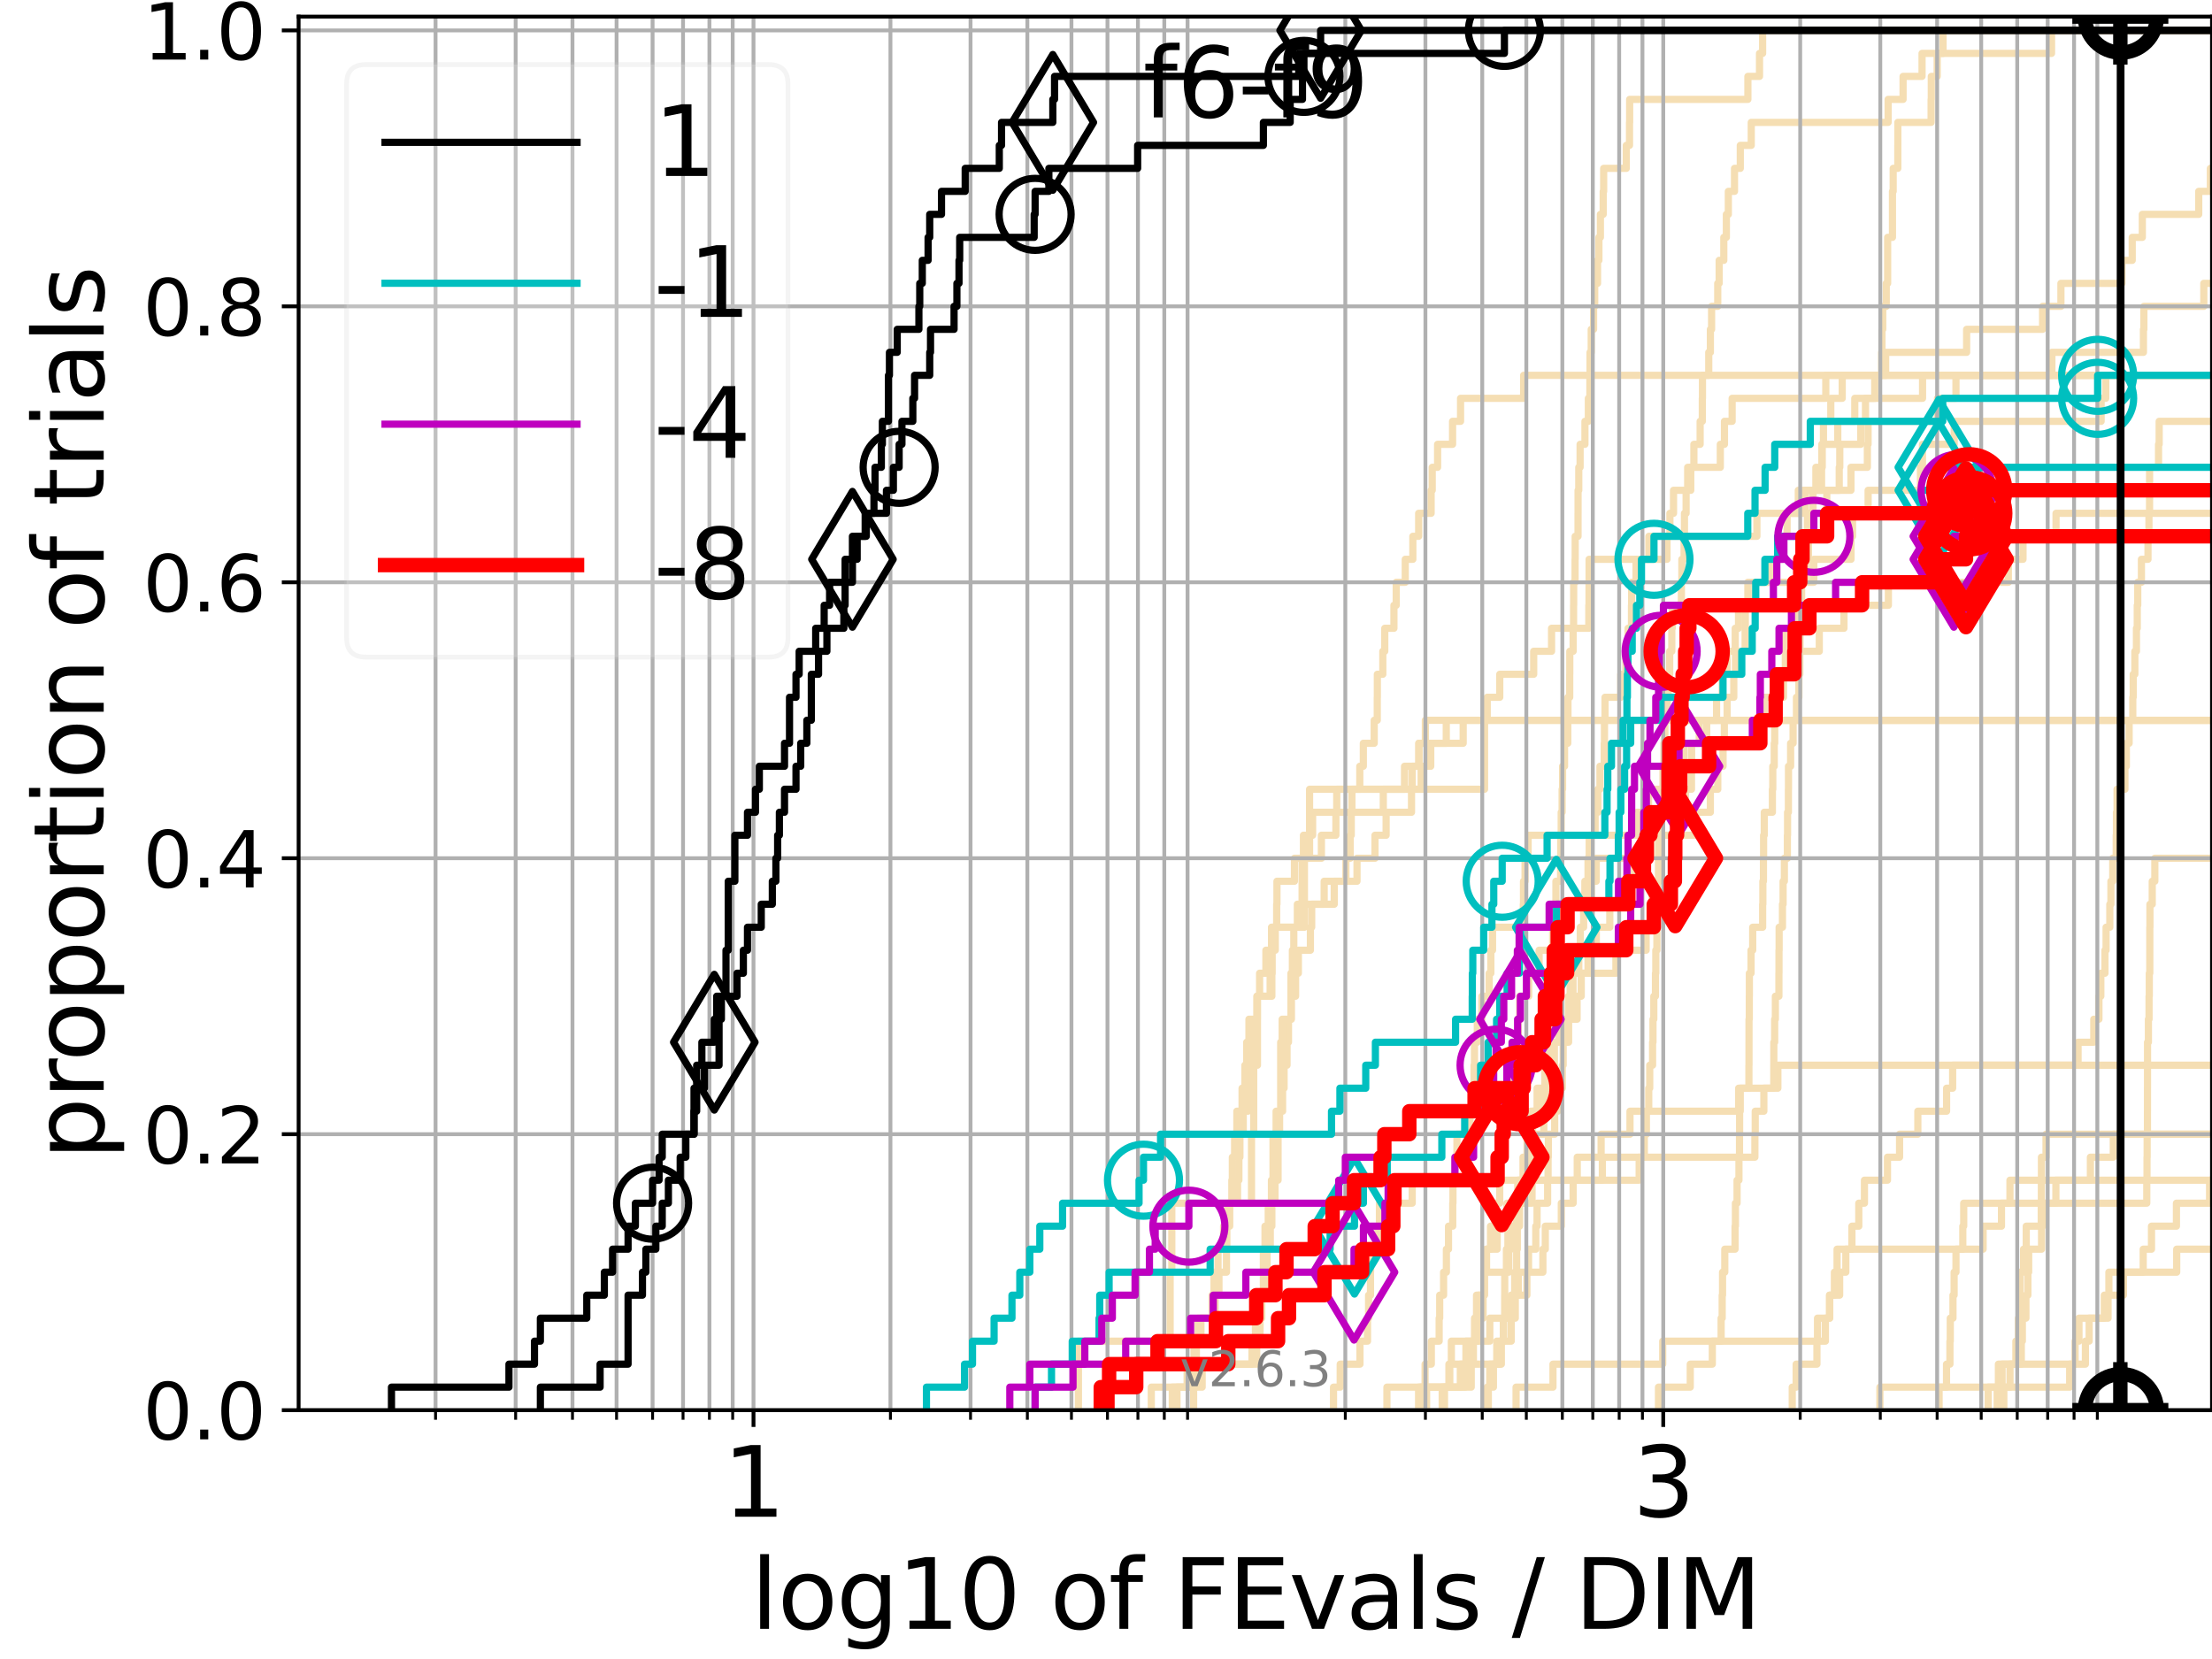 <?xml version="1.0" encoding="utf-8" standalone="no"?>
<!DOCTYPE svg PUBLIC "-//W3C//DTD SVG 1.1//EN"
  "http://www.w3.org/Graphics/SVG/1.1/DTD/svg11.dtd">
<svg height="345.6pt" version="1.1" viewBox="0 0 460.8 345.6" width="460.8pt" xmlns="http://www.w3.org/2000/svg" xmlns:xlink="http://www.w3.org/1999/xlink">
 <defs>
  <style type="text/css">*{stroke-linecap:butt;stroke-linejoin:round;}</style>
 </defs>
 <g id="figure_1">
  <g id="patch_1">
   <path d="M 0 345.6 
L 460.8 345.6 
L 460.8 0 
L 0 0 
z
" style="fill:#ffffff;"/>
  </g>
  <g id="axes_1">
   <g id="patch_2">
    <path d="M 62.208 293.76 
L 460.8 293.76 
L 460.8 3.456 
L 62.208 3.456 
z
" style="fill:#ffffff;"/>
   </g>
   <g id="line2d_1">
    <path clip-path="url(#p0fcd2f869d)" d="M 248.653 293.76 
L 248.653 288.97 
L 249.138 288.97 
L 249.138 284.179 
L 260.812 284.179 
L 260.812 279.389 
L 261.532 279.389 
L 261.532 274.598 
L 262.589 274.598 
L 262.589 269.808 
L 263.956 269.808 
L 263.956 265.017 
L 263.956 265.017 
L 263.956 260.227 
L 264.624 260.227 
L 264.624 255.436 
L 264.953 255.436 
L 264.953 250.646 
L 265.605 250.646 
L 265.605 245.855 
L 266.246 245.855 
L 266.246 241.065 
L 266.246 241.065 
L 266.246 236.274 
L 266.563 236.274 
L 266.563 231.484 
L 267.189 231.484 
L 267.189 226.693 
L 267.499 226.693 
L 267.499 221.903 
L 268.112 221.903 
L 268.112 217.112 
L 268.414 217.112 
L 268.414 212.322 
L 269.014 212.322 
L 269.014 207.531 
L 269.896 207.531 
L 269.896 202.741 
L 270.475 202.741 
L 270.475 197.95 
L 272.98 197.95 
L 272.98 193.16 
L 273.249 193.16 
L 273.249 188.369 
L 275.849 188.369 
L 275.849 183.579 
L 280.377 183.579 
L 280.377 178.788 
L 281.27 178.788 
L 281.27 173.998 
L 281.49 173.998 
L 281.49 169.207 
L 288.166 169.207 
L 288.166 164.417 
L 292.589 164.417 
L 292.589 159.626 
L 295.545 159.626 
L 295.545 154.836 
L 296.926 154.836 
L 296.926 150.045 
L 296.926 150.045 
L 296.926 150.045 
L 460.8 150.045 
" style="fill:none;stroke:#f5deb3;stroke-linecap:square;stroke-width:1.5;"/>
   </g>
   <g id="line2d_2"/>
   <g id="line2d_3">
    <path clip-path="url(#p0fcd2f869d)" d="M 244.208 293.76 
L 244.208 288.97 
L 247.301 288.97 
L 247.301 284.179 
L 248.741 284.179 
L 248.741 279.389 
L 250.176 279.389 
L 250.176 274.598 
L 252.503 274.598 
L 252.503 269.808 
L 252.905 269.808 
L 252.905 265.017 
L 253.736 265.017 
L 253.736 260.227 
L 254.895 260.227 
L 254.895 255.436 
L 256.171 255.436 
L 256.171 250.646 
L 257.801 250.646 
L 257.801 245.855 
L 258.084 245.855 
L 258.084 241.065 
L 258.295 241.065 
L 258.295 236.274 
L 258.99 236.274 
L 258.99 231.484 
L 259.979 231.484 
L 259.979 226.693 
L 260.247 226.693 
L 260.247 221.903 
L 260.845 221.903 
L 260.845 217.112 
L 261.304 217.112 
L 261.304 212.322 
L 261.919 212.322 
L 261.919 207.531 
L 262.398 207.531 
L 262.398 202.741 
L 263.711 202.741 
L 263.711 197.95 
L 264.893 197.95 
L 264.893 193.16 
L 265.956 193.16 
L 265.956 188.369 
L 266.014 188.369 
L 266.014 183.579 
L 269.658 183.579 
L 269.658 178.788 
L 275.272 178.788 
L 275.272 173.998 
L 278.294 173.998 
L 278.294 169.207 
L 281.63 169.207 
L 281.63 164.417 
L 283.268 164.417 
L 283.268 159.626 
L 284.007 159.626 
L 284.007 154.836 
L 286.273 154.836 
L 286.273 150.045 
L 286.908 150.045 
L 286.908 145.255 
L 286.925 145.255 
L 286.925 140.464 
L 288.064 140.464 
L 288.064 135.674 
L 288.471 135.674 
L 288.471 130.883 
L 290.381 130.883 
L 290.381 126.093 
L 290.861 126.093 
L 290.861 121.302 
L 292.741 121.302 
L 292.741 116.512 
L 294.321 116.512 
L 294.321 111.721 
L 295.531 111.721 
L 295.531 106.931 
L 298.13 106.931 
L 298.13 102.14 
L 298.356 102.14 
L 298.356 97.35 
L 299.48 97.35 
L 299.48 92.559 
L 302.596 92.559 
L 302.596 87.769 
L 304.26 87.769 
L 304.26 82.978 
L 317.399 82.978 
L 317.399 78.188 
L 317.399 78.188 
L 317.399 78.188 
L 460.8 78.188 
" style="fill:none;stroke:#f5deb3;stroke-linecap:square;stroke-width:1.5;"/>
   </g>
   <g id="line2d_4">
    <path clip-path="url(#p0fcd2f869d)" d="M 288.923 293.76 
L 288.923 288.97 
L 305.202 288.97 
L 305.202 284.179 
L 306.938 284.179 
L 306.938 279.389 
L 310.354 279.389 
L 310.354 274.598 
L 314.932 274.598 
L 314.932 269.808 
L 315.538 269.808 
L 315.538 265.017 
L 315.947 265.017 
L 315.947 260.227 
L 316.085 260.227 
L 316.085 255.436 
L 316.496 255.436 
L 316.496 250.646 
L 317.491 250.646 
L 317.491 245.855 
L 318.413 245.855 
L 318.413 241.065 
L 318.858 241.065 
L 318.858 236.274 
L 321.607 236.274 
L 321.607 231.484 
L 321.9 231.484 
L 321.9 226.693 
L 323.535 226.693 
L 323.535 221.903 
L 323.807 221.903 
L 323.807 217.112 
L 324.69 217.112 
L 324.69 212.322 
L 328.538 212.322 
L 328.538 207.531 
L 329.401 207.531 
L 329.401 202.741 
L 336.625 202.741 
L 336.625 197.95 
L 342.918 197.95 
L 342.918 193.16 
L 343.691 193.16 
L 343.691 188.369 
L 344.143 188.369 
L 344.143 183.579 
L 345.497 183.579 
L 345.497 178.788 
L 345.505 178.788 
L 345.505 173.998 
L 345.841 173.998 
L 345.841 169.207 
L 347.705 169.207 
L 347.705 164.417 
L 348.193 164.417 
L 348.193 159.626 
L 349.936 159.626 
L 349.936 154.836 
L 365.38 154.836 
L 365.38 150.045 
L 367.506 150.045 
L 367.506 145.255 
L 370.983 145.255 
L 370.983 140.464 
L 373.769 140.464 
L 373.769 135.674 
L 378.99 135.674 
L 378.99 130.883 
L 384.131 130.883 
L 384.131 126.093 
L 393.387 126.093 
L 393.387 121.302 
L 418.377 121.302 
L 418.377 116.512 
L 421.429 116.512 
L 421.429 111.721 
L 428.309 111.721 
L 428.309 106.931 
L 428.309 106.931 
L 428.309 106.931 
L 460.8 106.931 
" style="fill:none;stroke:#f5deb3;stroke-linecap:square;stroke-width:1.5;"/>
   </g>
   <g id="line2d_5"/>
   <g id="line2d_6"/>
   <g id="line2d_7">
    <path clip-path="url(#p0fcd2f869d)" d="M 309.805 293.76 
L 309.805 288.97 
L 311.109 288.97 
L 311.109 284.179 
L 312.758 284.179 
L 312.758 279.389 
L 313.176 279.389 
L 313.176 274.598 
L 313.452 274.598 
L 313.452 269.808 
L 313.462 269.808 
L 313.462 265.017 
L 313.818 265.017 
L 313.818 260.227 
L 314.126 260.227 
L 314.126 255.436 
L 315.912 255.436 
L 315.912 250.646 
L 316.171 250.646 
L 316.171 245.855 
L 317.274 245.855 
L 317.274 241.065 
L 318.11 241.065 
L 318.11 236.274 
L 318.81 236.274 
L 318.81 231.484 
L 320.205 231.484 
L 320.205 226.693 
L 322.963 226.693 
L 322.963 221.903 
L 323.304 221.903 
L 323.304 217.112 
L 326.308 217.112 
L 326.308 212.322 
L 326.749 212.322 
L 326.749 207.531 
L 327.086 207.531 
L 327.086 202.741 
L 328.892 202.741 
L 328.892 197.95 
L 329.207 197.95 
L 329.207 193.16 
L 329.902 193.16 
L 329.902 188.369 
L 330.154 188.369 
L 330.154 183.579 
L 330.816 183.579 
L 330.816 178.788 
L 331.062 178.788 
L 331.062 173.998 
L 332.295 173.998 
L 332.295 169.207 
L 332.877 169.207 
L 332.877 164.417 
L 333.299 164.417 
L 333.299 159.626 
L 334.191 159.626 
L 334.191 154.836 
L 334.241 154.836 
L 334.241 150.045 
L 334.357 150.045 
L 334.357 145.255 
L 337.628 145.255 
L 337.628 140.464 
L 338.701 140.464 
L 338.701 135.674 
L 339.156 135.674 
L 339.156 130.883 
L 339.868 130.883 
L 339.868 126.093 
L 339.897 126.093 
L 339.897 121.302 
L 340.823 121.302 
L 340.823 116.512 
L 343.493 116.512 
L 343.493 111.721 
L 347.872 111.721 
L 347.872 106.931 
L 348.625 106.931 
L 348.625 102.14 
L 352.218 102.14 
L 352.218 97.35 
L 358.373 97.35 
L 358.373 92.559 
L 359.236 92.559 
L 359.236 87.769 
L 360.838 87.769 
L 360.838 82.978 
L 380.348 82.978 
L 380.348 78.188 
L 392.818 78.188 
L 392.818 73.397 
L 409.685 73.397 
L 409.685 68.607 
L 425.508 68.607 
L 425.508 63.816 
L 429.328 63.816 
L 429.328 59.026 
L 442.038 59.026 
L 442.038 54.235 
L 444.182 54.235 
L 444.182 49.445 
L 446.286 49.445 
L 446.286 44.654 
L 458.035 44.654 
L 458.035 39.864 
L 460.468 39.864 
L 460.468 35.073 
L 461.8 35.073 
" style="fill:none;stroke:#f5deb3;stroke-linecap:square;stroke-width:1.5;"/>
   </g>
   <g id="line2d_8">
    <path clip-path="url(#p0fcd2f869d)" d="M 403.952 293.76 
L 403.952 288.97 
L 405.495 288.97 
L 405.495 284.179 
L 406.207 284.179 
L 406.207 279.389 
L 406.277 279.389 
L 406.277 274.598 
L 406.84 274.598 
L 406.84 269.808 
L 407.079 269.808 
L 407.079 265.017 
L 407.466 265.017 
L 407.466 260.227 
L 408.889 260.227 
L 408.889 255.436 
L 409.08 255.436 
L 409.08 250.646 
L 447.214 250.646 
L 447.214 245.855 
L 447.262 245.855 
L 447.262 241.065 
L 447.29 241.065 
L 447.29 236.274 
L 447.356 236.274 
L 447.356 231.484 
L 447.362 231.484 
L 447.362 226.693 
L 447.367 226.693 
L 447.367 221.903 
L 447.372 221.903 
L 447.372 217.112 
L 447.553 217.112 
L 447.553 212.322 
L 447.687 212.322 
L 447.687 207.531 
L 447.737 207.531 
L 447.737 202.741 
L 447.841 202.741 
L 447.841 197.95 
L 447.846 197.95 
L 447.846 193.16 
L 447.871 193.16 
L 447.871 188.369 
L 448.351 188.369 
L 448.351 183.579 
L 448.892 183.579 
L 448.892 178.788 
L 461.8 178.788 
" style="fill:none;stroke:#f5deb3;stroke-linecap:square;stroke-width:1.5;"/>
   </g>
   <g id="line2d_9">
    <path clip-path="url(#p0fcd2f869d)" d="M 300.912 293.76 
L 300.912 288.97 
L 302.018 288.97 
L 302.018 284.179 
L 305.381 284.179 
L 305.381 279.389 
L 307.174 279.389 
L 307.174 274.598 
L 308 274.598 
L 308 269.808 
L 309.158 269.808 
L 309.158 265.017 
L 309.614 265.017 
L 309.614 260.227 
L 310.502 260.227 
L 310.502 255.436 
L 311.429 255.436 
L 311.429 250.646 
L 312.42 250.646 
L 312.42 245.855 
L 312.599 245.855 
L 312.599 241.065 
L 312.991 241.065 
L 312.991 236.274 
L 313.36 236.274 
L 313.36 231.484 
L 313.818 231.484 
L 313.818 226.693 
L 314.388 226.693 
L 314.388 221.903 
L 315.179 221.903 
L 315.179 217.112 
L 316.274 217.112 
L 316.274 212.322 
L 316.573 212.322 
L 316.573 207.531 
L 318.453 207.531 
L 318.453 202.741 
L 320.624 202.741 
L 320.624 197.95 
L 323.449 197.95 
L 323.449 193.16 
L 323.585 193.16 
L 323.585 188.369 
L 324.127 188.369 
L 324.127 183.579 
L 325.101 183.579 
L 325.101 178.788 
L 325.128 178.788 
L 325.128 173.998 
L 325.225 173.998 
L 325.225 169.207 
L 325.418 169.207 
L 325.418 164.417 
L 325.514 164.417 
L 325.514 159.626 
L 325.923 159.626 
L 325.923 154.836 
L 326.595 154.836 
L 326.595 150.045 
L 326.635 150.045 
L 326.635 145.255 
L 327.001 145.255 
L 327.001 140.464 
L 327.014 140.464 
L 327.014 135.674 
L 327.715 135.674 
L 327.715 130.883 
L 327.805 130.883 
L 327.805 126.093 
L 327.825 126.093 
L 327.825 121.302 
L 328.115 121.302 
L 328.115 116.512 
L 328.141 116.512 
L 328.141 111.721 
L 328.734 111.721 
L 328.734 106.931 
L 328.741 106.931 
L 328.741 102.14 
L 328.886 102.14 
L 328.886 97.35 
L 329.163 97.35 
L 329.163 92.559 
L 330.172 92.559 
L 330.172 87.769 
L 330.882 87.769 
L 330.882 82.978 
L 331.205 82.978 
L 331.205 78.188 
L 331.235 78.188 
L 331.235 73.397 
L 331.479 73.397 
L 331.479 68.607 
L 331.974 68.607 
L 331.974 63.816 
L 332.207 63.816 
L 332.207 59.026 
L 332.797 59.026 
L 332.797 54.235 
L 333.083 54.235 
L 333.083 49.445 
L 333.39 49.445 
L 333.39 44.654 
L 333.974 44.654 
L 333.974 39.864 
L 334.074 39.864 
L 334.074 35.073 
L 338.785 35.073 
L 338.785 30.283 
L 339.455 30.283 
L 339.455 25.492 
L 339.489 25.492 
L 339.489 20.702 
L 364.118 20.702 
L 364.118 15.911 
L 366.539 15.911 
L 366.539 11.121 
L 367.187 11.121 
L 367.187 6.33 
L 367.187 6.33 
L 367.187 6.33 
L 460.8 6.33 
" style="fill:none;stroke:#f5deb3;stroke-linecap:square;stroke-width:1.5;"/>
   </g>
   <g id="line2d_10">
    <path clip-path="url(#p0fcd2f869d)" style="fill:none;stroke:#f5deb3;stroke-linecap:square;stroke-width:1.5;"/>
   </g>
   <g id="line2d_11">
    <path clip-path="url(#p0fcd2f869d)" d="M 300.436 293.76 
L 300.436 288.97 
L 304.214 288.97 
L 304.214 284.179 
L 311.803 284.179 
L 311.803 279.389 
L 313.213 279.389 
L 313.213 274.598 
L 314.825 274.598 
L 314.825 269.808 
L 318.078 269.808 
L 318.078 265.017 
L 321.411 265.017 
L 321.411 260.227 
L 321.915 260.227 
L 321.915 255.436 
L 325.246 255.436 
L 325.246 250.646 
L 327.715 250.646 
L 327.715 245.855 
L 328.569 245.855 
L 328.569 241.065 
L 333.542 241.065 
L 333.542 236.274 
L 339.557 236.274 
L 339.557 231.484 
L 362.189 231.484 
L 362.189 226.693 
L 370.363 226.693 
L 370.363 221.903 
L 461.8 221.903 
" style="fill:none;stroke:#f5deb3;stroke-linecap:square;stroke-width:1.5;"/>
   </g>
   <g id="line2d_12">
    <path clip-path="url(#p0fcd2f869d)" d="M 239.834 293.76 
L 239.834 288.97 
L 250.432 288.97 
L 250.432 284.179 
L 261.791 284.179 
L 261.791 279.389 
L 262.494 279.389 
L 262.494 274.598 
L 262.841 274.598 
L 262.841 269.808 
L 263.185 269.808 
L 263.185 265.017 
L 263.185 265.017 
L 263.185 260.227 
L 263.526 260.227 
L 263.526 255.436 
L 264.2 255.436 
L 264.2 250.646 
L 264.864 250.646 
L 264.864 245.855 
L 265.191 245.855 
L 265.191 241.065 
L 265.191 241.065 
L 265.191 236.274 
L 265.839 236.274 
L 265.839 231.484 
L 266.792 231.484 
L 266.792 226.693 
L 266.792 226.693 
L 266.792 221.903 
L 266.792 221.903 
L 266.792 217.112 
L 267.104 217.112 
L 267.104 212.322 
L 268.932 212.322 
L 268.932 207.531 
L 268.932 207.531 
L 268.932 202.741 
L 269.229 202.741 
L 269.229 197.95 
L 269.524 197.95 
L 269.524 193.16 
L 270.683 193.16 
L 270.683 188.369 
L 271.25 188.369 
L 271.25 183.579 
L 271.25 183.579 
L 271.25 178.788 
L 271.531 178.788 
L 271.531 173.998 
L 273.444 173.998 
L 273.444 169.207 
L 278.466 169.207 
L 278.466 164.417 
L 294.189 164.417 
L 294.189 159.626 
L 295.616 159.626 
L 295.616 154.836 
L 301.284 154.836 
L 301.284 150.045 
L 301.284 150.045 
L 301.284 150.045 
L 460.8 150.045 
" style="fill:none;stroke:#f5deb3;stroke-linecap:square;stroke-width:1.5;"/>
   </g>
   <g id="line2d_13"/>
   <g id="line2d_14">
    <path clip-path="url(#p0fcd2f869d)" d="M 315.826 293.76 
L 315.826 288.97 
L 323.513 288.97 
L 323.513 284.179 
L 346.373 284.179 
L 346.373 279.389 
L 378.621 279.389 
L 378.621 274.598 
L 381.168 274.598 
L 381.168 269.808 
L 383.234 269.808 
L 383.234 265.017 
L 384.52 265.017 
L 384.52 260.227 
L 413.117 260.227 
L 413.117 255.436 
L 416.946 255.436 
L 416.946 250.646 
L 418.711 250.646 
L 418.711 245.855 
L 425.269 245.855 
L 425.269 241.065 
L 426.225 241.065 
L 426.225 236.274 
L 426.225 236.274 
L 426.225 236.274 
L 460.8 236.274 
" style="fill:none;stroke:#f5deb3;stroke-linecap:square;stroke-width:1.5;"/>
   </g>
   <g id="line2d_15"/>
   <g id="line2d_16">
    <path clip-path="url(#p0fcd2f869d)" d="M 417.435 293.76 
L 417.435 288.97 
L 418.721 288.97 
L 418.721 284.179 
L 434.427 284.179 
L 434.427 279.389 
L 435.21 279.389 
L 435.21 274.598 
L 439.15 274.598 
L 439.15 269.808 
L 442.349 269.808 
L 442.349 265.017 
L 453.448 265.017 
L 453.448 260.227 
L 461.8 260.227 
" style="fill:none;stroke:#f5deb3;stroke-linecap:square;stroke-width:1.5;"/>
   </g>
   <g id="line2d_17">
    <path clip-path="url(#p0fcd2f869d)" d="M 373.355 293.76 
L 373.355 288.97 
L 374.174 288.97 
L 374.174 284.179 
L 378.5 284.179 
L 378.5 279.389 
L 380.265 279.389 
L 380.265 274.598 
L 381.113 274.598 
L 381.113 269.808 
L 382.14 269.808 
L 382.14 265.017 
L 382.697 265.017 
L 382.697 260.227 
L 385.79 260.227 
L 385.79 255.436 
L 387.222 255.436 
L 387.222 250.646 
L 388.398 250.646 
L 388.398 245.855 
L 393.195 245.855 
L 393.195 241.065 
L 395.715 241.065 
L 395.715 236.274 
L 399.521 236.274 
L 399.521 231.484 
L 405.511 231.484 
L 405.511 226.693 
L 406.771 226.693 
L 406.771 221.903 
L 432.897 221.903 
L 432.897 217.112 
L 436.175 217.112 
L 436.175 212.322 
L 437.245 212.322 
L 437.245 207.531 
L 437.642 207.531 
L 437.642 202.741 
L 438.503 202.741 
L 438.503 197.95 
L 438.737 197.95 
L 438.737 193.16 
L 439.513 193.16 
L 439.513 188.369 
L 439.743 188.369 
L 439.743 183.579 
L 440.122 183.579 
L 440.122 178.788 
L 440.847 178.788 
L 440.847 173.998 
L 440.897 173.998 
L 440.897 169.207 
L 441.021 169.207 
L 441.021 164.417 
L 442.662 164.417 
L 442.662 159.626 
L 442.959 159.626 
L 442.959 154.836 
L 443.536 154.836 
L 443.536 150.045 
L 444.298 150.045 
L 444.298 145.255 
L 444.386 145.255 
L 444.386 140.464 
L 444.729 140.464 
L 444.729 135.674 
L 445.06 135.674 
L 445.06 130.883 
L 445.231 130.883 
L 445.231 126.093 
L 445.334 126.093 
L 445.334 121.302 
L 446.096 121.302 
L 446.096 116.512 
L 447.466 116.512 
L 447.466 111.721 
L 447.667 111.721 
L 447.667 106.931 
L 447.791 106.931 
L 447.791 102.14 
L 447.797 102.14 
L 447.797 97.35 
L 449.664 97.35 
L 449.664 92.559 
L 449.794 92.559 
L 449.794 87.769 
L 461.8 87.769 
" style="fill:none;stroke:#f5deb3;stroke-linecap:square;stroke-width:1.5;"/>
   </g>
   <g id="line2d_18">
    <path clip-path="url(#p0fcd2f869d)" d="M 245.185 293.76 
L 245.185 288.97 
L 248.386 288.97 
L 248.386 284.179 
L 249.225 284.179 
L 249.225 279.389 
L 249.574 279.389 
L 249.574 274.598 
L 253.144 274.598 
L 253.144 269.808 
L 253.931 269.808 
L 253.931 265.017 
L 255.5 265.017 
L 255.5 260.227 
L 255.576 260.227 
L 255.576 255.436 
L 255.762 255.436 
L 255.762 250.646 
L 256.612 250.646 
L 256.612 245.855 
L 256.721 245.855 
L 256.721 241.065 
L 257.192 241.065 
L 257.192 236.274 
L 257.658 236.274 
L 257.658 231.484 
L 258.748 231.484 
L 258.748 226.693 
L 259.334 226.693 
L 259.334 221.903 
L 259.709 221.903 
L 259.709 217.112 
L 260.18 217.112 
L 260.18 212.322 
L 261.823 212.322 
L 261.823 207.531 
L 264.593 207.531 
L 264.593 202.741 
L 264.983 202.741 
L 264.983 197.95 
L 265.663 197.95 
L 265.663 193.16 
L 270.265 193.16 
L 270.265 188.369 
L 277.947 188.369 
L 277.947 183.579 
L 282.69 183.579 
L 282.69 178.788 
L 286.433 178.788 
L 286.433 173.998 
L 288.756 173.998 
L 288.756 169.207 
L 294.042 169.207 
L 294.042 164.417 
L 296.053 164.417 
L 296.053 159.626 
L 298.05 159.626 
L 298.05 154.836 
L 304.807 154.836 
L 304.807 150.045 
L 309.816 150.045 
L 309.816 145.255 
L 312.429 145.255 
L 312.429 140.464 
L 319.497 140.464 
L 319.497 135.674 
L 323.217 135.674 
L 323.217 130.883 
L 330.978 130.883 
L 330.978 126.093 
L 331.026 126.093 
L 331.026 121.302 
L 331.038 121.302 
L 331.038 116.512 
L 347.263 116.512 
L 347.263 111.721 
L 365.992 111.721 
L 365.992 106.931 
L 374.619 106.931 
L 374.619 102.14 
L 385.586 102.14 
L 385.586 97.35 
L 389.007 97.35 
L 389.007 92.559 
L 389.155 92.559 
L 389.155 87.769 
L 403.616 87.769 
L 403.616 82.978 
L 407.463 82.978 
L 407.463 78.188 
L 407.463 78.188 
L 407.463 78.188 
L 460.8 78.188 
" style="fill:none;stroke:#f5deb3;stroke-linecap:square;stroke-width:1.5;"/>
   </g>
   <g id="line2d_19">
    <path clip-path="url(#p0fcd2f869d)" d="M 391.619 293.76 
L 391.619 288.97 
L 431.149 288.97 
L 431.149 284.179 
L 432.284 284.179 
L 432.284 279.389 
L 433.087 279.389 
L 433.087 274.598 
L 438.368 274.598 
L 438.368 269.808 
L 439.321 269.808 
L 439.321 265.017 
L 446.467 265.017 
L 446.467 260.227 
L 448.195 260.227 
L 448.195 255.436 
L 453.393 255.436 
L 453.393 250.646 
L 460.298 250.646 
L 460.298 245.855 
L 461.8 245.855 
L 461.8 245.855 
" style="fill:none;stroke:#f5deb3;stroke-linecap:square;stroke-width:1.5;"/>
   </g>
   <g id="line2d_20">
    <path clip-path="url(#p0fcd2f869d)" d="M 297.186 293.76 
L 297.186 288.97 
L 306.484 288.97 
L 306.484 284.179 
L 306.538 284.179 
L 306.538 279.389 
L 307.695 279.389 
L 307.695 274.598 
L 308.954 274.598 
L 308.954 269.808 
L 309.209 269.808 
L 309.209 265.017 
L 309.675 265.017 
L 309.675 260.227 
L 311.889 260.227 
L 311.889 255.436 
L 313.918 255.436 
L 313.918 250.646 
L 316.411 250.646 
L 316.411 245.855 
L 318.624 245.855 
L 318.624 241.065 
L 318.906 241.065 
L 318.906 236.274 
L 319.259 236.274 
L 319.259 231.484 
L 321.501 231.484 
L 321.501 226.693 
L 321.817 226.693 
L 321.817 221.903 
L 322.324 221.903 
L 322.324 217.112 
L 322.861 217.112 
L 322.861 212.322 
L 322.941 212.322 
L 322.941 207.531 
L 324.543 207.531 
L 324.543 202.741 
L 324.823 202.741 
L 324.823 197.95 
L 324.913 197.95 
L 324.913 193.16 
L 325.066 193.16 
L 325.066 188.369 
L 331.503 188.369 
L 331.503 183.579 
L 332.526 183.579 
L 332.526 178.788 
L 339.175 178.788 
L 339.175 173.998 
L 342.697 173.998 
L 342.697 169.207 
L 351.104 169.207 
L 351.104 164.417 
L 352.365 164.417 
L 352.365 159.626 
L 352.397 159.626 
L 352.397 154.836 
L 353.984 154.836 
L 353.984 150.045 
L 353.984 150.045 
L 353.984 150.045 
L 460.8 150.045 
" style="fill:none;stroke:#f5deb3;stroke-linecap:square;stroke-width:1.5;"/>
   </g>
   <g id="line2d_21"/>
   <g id="line2d_22">
    <path clip-path="url(#p0fcd2f869d)" d="M 295.516 293.76 
L 295.516 288.97 
L 296.871 288.97 
L 296.871 284.179 
L 298.17 284.179 
L 298.17 279.389 
L 299.801 279.389 
L 299.801 274.598 
L 299.916 274.598 
L 299.916 269.808 
L 300.725 269.808 
L 300.725 265.017 
L 301.309 265.017 
L 301.309 260.227 
L 301.751 260.227 
L 301.751 255.436 
L 302.632 255.436 
L 302.632 250.646 
L 302.68 250.646 
L 302.68 245.855 
L 303.095 245.855 
L 303.095 241.065 
L 303.507 241.065 
L 303.507 236.274 
L 306.233 236.274 
L 306.233 231.484 
L 306.766 231.484 
L 306.766 226.693 
L 307.067 226.693 
L 307.067 221.903 
L 307.164 221.903 
L 307.164 217.112 
L 307.748 217.112 
L 307.748 212.322 
L 308.707 212.322 
L 308.707 207.531 
L 310.225 207.531 
L 310.225 202.741 
L 310.571 202.741 
L 310.571 197.95 
L 310.924 197.95 
L 310.924 193.16 
L 317.332 193.16 
L 317.332 188.369 
L 317.374 188.369 
L 317.374 183.579 
L 317.698 183.579 
L 317.698 178.788 
L 318.331 178.788 
L 318.331 173.998 
L 341.021 173.998 
L 341.021 169.207 
L 343.422 169.207 
L 343.422 164.417 
L 350.136 164.417 
L 350.136 159.626 
L 350.82 159.626 
L 350.82 154.836 
L 355.536 154.836 
L 355.536 150.045 
L 357.594 150.045 
L 357.594 145.255 
L 358.777 145.255 
L 358.777 140.464 
L 359.773 140.464 
L 359.773 135.674 
L 361.477 135.674 
L 361.477 130.883 
L 362.166 130.883 
L 362.166 126.093 
L 364.11 126.093 
L 364.11 121.302 
L 377.852 121.302 
L 377.852 116.512 
L 385.603 116.512 
L 385.603 111.721 
L 385.923 111.721 
L 385.923 106.931 
L 389.164 106.931 
L 389.164 102.14 
L 400.065 102.14 
L 400.065 97.35 
L 400.484 97.35 
L 400.484 92.559 
L 407.099 92.559 
L 407.099 87.769 
L 437.704 87.769 
L 437.704 82.978 
L 438.668 82.978 
L 438.668 78.188 
L 438.668 78.188 
L 438.668 78.188 
L 460.8 78.188 
" style="fill:none;stroke:#f5deb3;stroke-linecap:square;stroke-width:1.5;"/>
   </g>
   <g id="line2d_23">
    <path clip-path="url(#p0fcd2f869d)" d="M 414.171 293.76 
L 414.171 288.97 
L 417.064 288.97 
L 417.064 284.179 
L 421.076 284.179 
L 421.076 279.389 
L 421.291 279.389 
L 421.291 274.598 
L 422.035 274.598 
L 422.035 269.808 
L 422.443 269.808 
L 422.443 265.017 
L 422.607 265.017 
L 422.607 260.227 
L 425.296 260.227 
L 425.296 255.436 
L 425.555 255.436 
L 425.555 250.646 
L 428.28 250.646 
L 428.28 245.855 
L 435.47 245.855 
L 435.47 241.065 
L 440.237 241.065 
L 440.237 236.274 
L 440.237 236.274 
L 440.237 236.274 
L 460.8 236.274 
" style="fill:none;stroke:#f5deb3;stroke-linecap:square;stroke-width:1.5;"/>
   </g>
   <g id="line2d_24">
    <path clip-path="url(#p0fcd2f869d)" d="M 295.926 293.76 
L 295.926 288.97 
L 301.836 288.97 
L 301.836 284.179 
L 302.344 284.179 
L 302.344 279.389 
L 307.27 279.389 
L 307.27 274.598 
L 307.589 274.598 
L 307.589 269.808 
L 309.219 269.808 
L 309.219 265.017 
L 314.307 265.017 
L 314.307 260.227 
L 314.799 260.227 
L 314.799 255.436 
L 316.522 255.436 
L 316.522 250.646 
L 319.155 250.646 
L 319.155 245.855 
L 333.801 245.855 
L 333.801 241.065 
L 365.575 241.065 
L 365.575 236.274 
L 365.647 236.274 
L 365.647 231.484 
L 367.445 231.484 
L 367.445 226.693 
L 369.511 226.693 
L 369.511 221.903 
L 369.521 221.903 
L 369.521 217.112 
L 369.694 217.112 
L 369.694 212.322 
L 369.842 212.322 
L 369.842 207.531 
L 370.579 207.531 
L 370.579 202.741 
L 370.595 202.741 
L 370.595 197.95 
L 370.625 197.95 
L 370.625 193.16 
L 371.32 193.16 
L 371.32 188.369 
L 371.452 188.369 
L 371.452 183.579 
L 371.718 183.579 
L 371.718 178.788 
L 372.344 178.788 
L 372.344 173.998 
L 372.382 173.998 
L 372.382 169.207 
L 372.555 169.207 
L 372.555 164.417 
L 372.574 164.417 
L 372.574 159.626 
L 373.017 159.626 
L 373.017 154.836 
L 373.533 154.836 
L 373.533 150.045 
L 374.235 150.045 
L 374.235 145.255 
L 374.739 145.255 
L 374.739 140.464 
L 374.935 140.464 
L 374.935 135.674 
L 374.977 135.674 
L 374.977 130.883 
L 375.131 130.883 
L 375.131 126.093 
L 375.305 126.093 
L 375.305 121.302 
L 375.939 121.302 
L 375.939 116.512 
L 376.736 116.512 
L 376.736 111.721 
L 379.991 111.721 
L 379.991 106.931 
L 380.554 106.931 
L 380.554 102.14 
L 383.145 102.14 
L 383.145 97.35 
L 383.261 97.35 
L 383.261 92.559 
L 387.625 92.559 
L 387.625 87.769 
L 388.616 87.769 
L 388.616 82.978 
L 390.544 82.978 
L 390.544 78.188 
L 391.975 78.188 
L 391.975 73.397 
L 392.047 73.397 
L 392.047 68.607 
L 392.211 68.607 
L 392.211 63.816 
L 392.941 63.816 
L 392.941 59.026 
L 393.231 59.026 
L 393.231 54.235 
L 393.231 54.235 
L 393.231 49.445 
L 394.234 49.445 
L 394.234 44.654 
L 394.235 44.654 
L 394.235 39.864 
L 394.384 39.864 
L 394.384 35.073 
L 395.35 35.073 
L 395.35 30.283 
L 395.355 30.283 
L 395.355 25.492 
L 402.285 25.492 
L 402.285 20.702 
L 402.323 20.702 
L 402.323 15.911 
L 403.553 15.911 
L 403.553 11.121 
L 404.774 11.121 
L 404.774 6.33 
L 404.774 6.33 
L 404.774 6.33 
L 460.8 6.33 
" style="fill:none;stroke:#f5deb3;stroke-linecap:square;stroke-width:1.5;"/>
   </g>
   <g id="line2d_25">
    <path clip-path="url(#p0fcd2f869d)" d="M 416.049 293.76 
L 416.049 288.97 
L 416.304 288.97 
L 416.304 284.179 
L 419.946 284.179 
L 419.946 279.389 
L 420.472 279.389 
L 420.472 274.598 
L 420.792 274.598 
L 420.792 269.808 
L 420.822 269.808 
L 420.822 265.017 
L 421.54 265.017 
L 421.54 260.227 
L 422.102 260.227 
L 422.102 255.436 
L 425.228 255.436 
L 425.228 250.646 
L 425.254 250.646 
L 425.254 245.855 
L 461.8 245.855 
" style="fill:none;stroke:#f5deb3;stroke-linecap:square;stroke-width:1.5;"/>
   </g>
   <g id="line2d_26">
    <path clip-path="url(#p0fcd2f869d)" d="M 345.493 293.76 
L 345.493 288.97 
L 352.111 288.97 
L 352.111 284.179 
L 356.708 284.179 
L 356.708 279.389 
L 358.542 279.389 
L 358.542 274.598 
L 358.762 274.598 
L 358.762 269.808 
L 358.838 269.808 
L 358.838 265.017 
L 359.305 265.017 
L 359.305 260.227 
L 361.443 260.227 
L 361.443 255.436 
L 361.52 255.436 
L 361.52 250.646 
L 361.862 250.646 
L 361.862 245.855 
L 362.256 245.855 
L 362.256 241.065 
L 362.371 241.065 
L 362.371 236.274 
L 362.393 236.274 
L 362.393 231.484 
L 362.525 231.484 
L 362.525 226.693 
L 364.332 226.693 
L 364.332 221.903 
L 364.348 221.903 
L 364.348 217.112 
L 364.351 217.112 
L 364.351 212.322 
L 364.41 212.322 
L 364.41 207.531 
L 364.426 207.531 
L 364.426 202.741 
L 364.773 202.741 
L 364.773 197.95 
L 365.12 197.95 
L 365.12 193.16 
L 367.192 193.16 
L 367.192 188.369 
L 367.236 188.369 
L 367.236 183.579 
L 367.36 183.579 
L 367.36 178.788 
L 367.39 178.788 
L 367.39 173.998 
L 367.529 173.998 
L 367.529 169.207 
L 369.221 169.207 
L 369.221 164.417 
L 369.301 164.417 
L 369.301 159.626 
L 369.608 159.626 
L 369.608 154.836 
L 369.706 154.836 
L 369.706 150.045 
L 370.081 150.045 
L 370.081 145.255 
L 371.528 145.255 
L 371.528 140.464 
L 371.916 140.464 
L 371.916 135.674 
L 371.967 135.674 
L 371.967 130.883 
L 373.724 130.883 
L 373.724 126.093 
L 373.93 126.093 
L 373.93 121.302 
L 376.328 121.302 
L 376.328 116.512 
L 376.417 116.512 
L 376.417 111.721 
L 376.521 111.721 
L 376.521 106.931 
L 377.69 106.931 
L 377.69 102.14 
L 378.282 102.14 
L 378.282 97.35 
L 379.591 97.35 
L 379.591 92.559 
L 379.861 92.559 
L 379.861 87.769 
L 381.389 87.769 
L 381.389 82.978 
L 383.768 82.978 
L 383.768 78.188 
L 427.446 78.188 
L 427.446 73.397 
L 446.519 73.397 
L 446.519 68.607 
L 446.612 68.607 
L 446.612 63.816 
L 459.094 63.816 
L 459.094 59.026 
L 461.8 59.026 
" style="fill:none;stroke:#f5deb3;stroke-linecap:square;stroke-width:1.5;"/>
   </g>
   <g id="line2d_27">
    <path clip-path="url(#p0fcd2f869d)" d="M 310.046 293.76 
L 310.046 288.97 
L 310.344 288.97 
L 310.344 284.179 
L 312.486 284.179 
L 312.486 279.389 
L 314.816 279.389 
L 314.816 274.598 
L 315.66 274.598 
L 315.66 269.808 
L 316.282 269.808 
L 316.282 265.017 
L 318.421 265.017 
L 318.421 260.227 
L 319.931 260.227 
L 319.931 255.436 
L 320.197 255.436 
L 320.197 250.646 
L 322.398 250.646 
L 322.398 245.855 
L 322.494 245.855 
L 322.494 241.065 
L 322.553 241.065 
L 322.553 236.274 
L 323.871 236.274 
L 323.871 231.484 
L 324.515 231.484 
L 324.515 226.693 
L 325.452 226.693 
L 325.452 221.903 
L 325.637 221.903 
L 325.637 217.112 
L 326.769 217.112 
L 326.769 212.322 
L 327.251 212.322 
L 327.251 207.531 
L 327.689 207.531 
L 327.689 202.741 
L 330.816 202.741 
L 330.816 197.95 
L 332.544 197.95 
L 332.544 193.16 
L 335.351 193.16 
L 335.351 188.369 
L 337.821 188.369 
L 337.821 183.579 
L 340.339 183.579 
L 340.339 178.788 
L 343.929 178.788 
L 343.929 173.998 
L 353.247 173.998 
L 353.247 169.207 
L 356.299 169.207 
L 356.299 164.417 
L 357.848 164.417 
L 357.848 159.626 
L 358.945 159.626 
L 358.945 154.836 
L 359.212 154.836 
L 359.212 150.045 
L 359.794 150.045 
L 359.794 145.255 
L 361.179 145.255 
L 361.179 140.464 
L 361.534 140.464 
L 361.534 135.674 
L 363.54 135.674 
L 363.54 130.883 
L 363.581 130.883 
L 363.581 126.093 
L 365.567 126.093 
L 365.567 121.302 
L 368.867 121.302 
L 368.867 116.512 
L 371.396 116.512 
L 371.396 111.721 
L 372.283 111.721 
L 372.283 106.931 
L 376.104 106.931 
L 376.104 102.14 
L 379.466 102.14 
L 379.466 97.35 
L 379.527 97.35 
L 379.527 92.559 
L 382.843 92.559 
L 382.843 87.769 
L 386.385 87.769 
L 386.385 82.978 
L 400.501 82.978 
L 400.501 78.188 
L 400.501 78.188 
L 400.501 78.188 
L 460.8 78.188 
" style="fill:none;stroke:#f5deb3;stroke-linecap:square;stroke-width:1.5;"/>
   </g>
   <g id="line2d_28">
    <path clip-path="url(#p0fcd2f869d)" d="M 277.795 293.76 
L 277.795 288.97 
L 279.191 288.97 
L 279.191 284.179 
L 283.306 284.179 
L 283.306 279.389 
L 284.881 279.389 
L 284.881 274.598 
L 285.101 274.598 
L 285.101 269.808 
L 285.501 269.808 
L 285.501 265.017 
L 285.519 265.017 
L 285.519 260.227 
L 287.048 260.227 
L 287.048 255.436 
L 287.361 255.436 
L 287.361 250.646 
L 294.189 250.646 
L 294.189 245.855 
L 341.47 245.855 
L 341.47 241.065 
L 342.539 241.065 
L 342.539 236.274 
L 342.972 236.274 
L 342.972 231.484 
L 343.462 231.484 
L 343.462 226.693 
L 343.669 226.693 
L 343.669 221.903 
L 344.264 221.903 
L 344.264 217.112 
L 344.347 217.112 
L 344.347 212.322 
L 344.52 212.322 
L 344.52 207.531 
L 344.864 207.531 
L 344.864 202.741 
L 344.936 202.741 
L 344.936 197.95 
L 345.162 197.95 
L 345.162 193.16 
L 345.184 193.16 
L 345.184 188.369 
L 345.256 188.369 
L 345.256 183.579 
L 345.766 183.579 
L 345.766 178.788 
L 345.895 178.788 
L 345.895 173.998 
L 346.004 173.998 
L 346.004 169.207 
L 346.393 169.207 
L 346.393 164.417 
L 346.422 164.417 
L 346.422 159.626 
L 346.632 159.626 
L 346.632 154.836 
L 346.828 154.836 
L 346.828 150.045 
L 347.315 150.045 
L 347.315 145.255 
L 347.528 145.255 
L 347.528 140.464 
L 347.828 140.464 
L 347.828 135.674 
L 348.268 135.674 
L 348.268 130.883 
L 348.351 130.883 
L 348.351 126.093 
L 350.264 126.093 
L 350.264 121.302 
L 350.362 121.302 
L 350.362 116.512 
L 350.824 116.512 
L 350.824 111.721 
L 350.905 111.721 
L 350.905 106.931 
L 351.247 106.931 
L 351.247 102.14 
L 351.576 102.14 
L 351.576 97.35 
L 352.868 97.35 
L 352.868 92.559 
L 354.169 92.559 
L 354.169 87.769 
L 354.624 87.769 
L 354.624 82.978 
L 354.655 82.978 
L 354.655 78.188 
L 355.963 78.188 
L 355.963 73.397 
L 356.305 73.397 
L 356.305 68.607 
L 356.557 68.607 
L 356.557 63.816 
L 357.836 63.816 
L 357.836 59.026 
L 358.134 59.026 
L 358.134 54.235 
L 359.1 54.235 
L 359.1 49.445 
L 359.633 49.445 
L 359.633 44.654 
L 360.046 44.654 
L 360.046 39.864 
L 361.328 39.864 
L 361.328 35.073 
L 362.536 35.073 
L 362.536 30.283 
L 364.818 30.283 
L 364.818 25.492 
L 393.329 25.492 
L 393.329 20.702 
L 396.447 20.702 
L 396.447 15.911 
L 400.398 15.911 
L 400.398 11.121 
L 427.371 11.121 
L 427.371 6.33 
L 427.371 6.33 
L 427.371 6.33 
L 460.8 6.33 
" style="fill:none;stroke:#f5deb3;stroke-linecap:square;stroke-width:1.5;"/>
   </g>
   <g id="line2d_29">
    <path clip-path="url(#p0fcd2f869d)" d="M 224.658 293.76 
L 224.658 288.97 
L 224.658 288.97 
L 224.658 284.179 
L 224.658 284.179 
L 224.658 279.389 
L 243.761 279.389 
L 243.761 274.598 
L 243.761 274.598 
L 243.761 269.808 
L 243.761 269.808 
L 243.761 265.017 
L 244.109 265.017 
L 244.109 260.227 
L 244.109 260.227 
L 244.109 255.436 
L 244.109 255.436 
L 244.109 250.646 
L 260.713 250.646 
L 260.713 245.855 
L 260.713 245.855 
L 260.713 241.065 
L 260.713 241.065 
L 260.713 236.274 
L 261.174 236.274 
L 261.174 231.484 
L 261.174 231.484 
L 261.174 226.693 
L 261.174 226.693 
L 261.174 221.903 
L 261.952 221.903 
L 261.952 217.112 
L 261.952 217.112 
L 261.952 212.322 
L 261.952 212.322 
L 261.952 207.531 
L 264.953 207.531 
L 264.953 202.741 
L 264.953 202.741 
L 264.953 197.95 
L 264.953 197.95 
L 264.953 193.16 
L 271.734 193.16 
L 271.734 188.369 
L 271.734 188.369 
L 271.734 183.579 
L 271.734 183.579 
L 271.734 178.788 
L 272.808 178.788 
L 272.808 173.998 
L 272.808 173.998 
L 272.808 169.207 
L 272.808 169.207 
L 272.808 164.417 
L 309.26 164.417 
L 309.26 159.626 
L 309.26 159.626 
L 309.26 154.836 
L 309.26 154.836 
L 309.26 150.045 
L 309.26 150.045 
L 309.26 150.045 
L 460.8 150.045 
" style="fill:none;stroke:#f5deb3;stroke-linecap:square;stroke-width:1.5;"/>
   </g>
   <g id="line2d_30"/>
   <g id="matplotlib.axis_1">
    <g id="xtick_1">
     <g id="line2d_31">
      <path clip-path="url(#p0fcd2f869d)" d="M 156.968 293.76 
L 156.968 3.456 
" style="fill:none;stroke:#b0b0b0;stroke-linecap:square;stroke-width:0.8;"/>
     </g>
     <g id="line2d_32">
      <defs>
       <path d="M 0 0 
L 0 3.5 
" id="m5156744206" style="stroke:#000000;stroke-width:0.8;"/>
      </defs>
      <g>
       <use style="stroke:#000000;stroke-width:0.8;" x="156.968" xlink:href="#m5156744206" y="293.76"/>
      </g>
     </g>
     <g id="text_1">
      <!-- 1 -->
      <g transform="translate(150.606 315.957)scale(0.2 -0.2)">
       <defs>
        <path d="M 794 531 
L 1825 531 
L 1825 4091 
L 703 3866 
L 703 4441 
L 1819 4666 
L 2450 4666 
L 2450 531 
L 3481 531 
L 3481 0 
L 794 0 
L 794 531 
z
" id="DejaVuSans-31" transform="scale(0.016)"/>
       </defs>
       <use xlink:href="#DejaVuSans-31"/>
      </g>
     </g>
    </g>
    <g id="xtick_2">
     <g id="line2d_33">
      <path clip-path="url(#p0fcd2f869d)" d="M 346.488 293.76 
L 346.488 3.456 
" style="fill:none;stroke:#b0b0b0;stroke-linecap:square;stroke-width:0.8;"/>
     </g>
     <g id="line2d_34">
      <g>
       <use style="stroke:#000000;stroke-width:0.8;" x="346.488" xlink:href="#m5156744206" y="293.76"/>
      </g>
     </g>
     <g id="text_2">
      <!-- 3 -->
      <g transform="translate(340.126 315.957)scale(0.2 -0.2)">
       <defs>
        <path d="M 2597 2516 
Q 3050 2419 3304 2112 
Q 3559 1806 3559 1356 
Q 3559 666 3084 287 
Q 2609 -91 1734 -91 
Q 1441 -91 1130 -33 
Q 819 25 488 141 
L 488 750 
Q 750 597 1062 519 
Q 1375 441 1716 441 
Q 2309 441 2620 675 
Q 2931 909 2931 1356 
Q 2931 1769 2642 2001 
Q 2353 2234 1838 2234 
L 1294 2234 
L 1294 2753 
L 1863 2753 
Q 2328 2753 2575 2939 
Q 2822 3125 2822 3475 
Q 2822 3834 2567 4026 
Q 2313 4219 1838 4219 
Q 1578 4219 1281 4162 
Q 984 4106 628 3988 
L 628 4550 
Q 988 4650 1302 4700 
Q 1616 4750 1894 4750 
Q 2613 4750 3031 4423 
Q 3450 4097 3450 3541 
Q 3450 3153 3228 2886 
Q 3006 2619 2597 2516 
z
" id="DejaVuSans-33" transform="scale(0.016)"/>
       </defs>
       <use xlink:href="#DejaVuSans-33"/>
      </g>
     </g>
    </g>
    <g id="xtick_3">
     <g id="line2d_35">
      <path clip-path="url(#p0fcd2f869d)" d="M 90.734 293.76 
L 90.734 3.456 
" style="fill:none;stroke:#b0b0b0;stroke-linecap:square;stroke-width:0.8;"/>
     </g>
     <g id="line2d_36">
      <defs>
       <path d="M 0 0 
L 0 2 
" id="mbcf1fc70d6" style="stroke:#000000;stroke-width:0.6;"/>
      </defs>
      <g>
       <use style="stroke:#000000;stroke-width:0.6;" x="90.734" xlink:href="#mbcf1fc70d6" y="293.76"/>
      </g>
     </g>
    </g>
    <g id="xtick_4">
     <g id="line2d_37">
      <path clip-path="url(#p0fcd2f869d)" d="M 107.42 293.76 
L 107.42 3.456 
" style="fill:none;stroke:#b0b0b0;stroke-linecap:square;stroke-width:0.8;"/>
     </g>
     <g id="line2d_38">
      <g>
       <use style="stroke:#000000;stroke-width:0.6;" x="107.42" xlink:href="#mbcf1fc70d6" y="293.76"/>
      </g>
     </g>
    </g>
    <g id="xtick_5">
     <g id="line2d_39">
      <path clip-path="url(#p0fcd2f869d)" d="M 119.259 293.76 
L 119.259 3.456 
" style="fill:none;stroke:#b0b0b0;stroke-linecap:square;stroke-width:0.8;"/>
     </g>
     <g id="line2d_40">
      <g>
       <use style="stroke:#000000;stroke-width:0.6;" x="119.259" xlink:href="#mbcf1fc70d6" y="293.76"/>
      </g>
     </g>
    </g>
    <g id="xtick_6">
     <g id="line2d_41">
      <path clip-path="url(#p0fcd2f869d)" d="M 128.442 293.76 
L 128.442 3.456 
" style="fill:none;stroke:#b0b0b0;stroke-linecap:square;stroke-width:0.8;"/>
     </g>
     <g id="line2d_42">
      <g>
       <use style="stroke:#000000;stroke-width:0.6;" x="128.442" xlink:href="#mbcf1fc70d6" y="293.76"/>
      </g>
     </g>
    </g>
    <g id="xtick_7">
     <g id="line2d_43">
      <path clip-path="url(#p0fcd2f869d)" d="M 135.946 293.76 
L 135.946 3.456 
" style="fill:none;stroke:#b0b0b0;stroke-linecap:square;stroke-width:0.8;"/>
     </g>
     <g id="line2d_44">
      <g>
       <use style="stroke:#000000;stroke-width:0.6;" x="135.946" xlink:href="#mbcf1fc70d6" y="293.76"/>
      </g>
     </g>
    </g>
    <g id="xtick_8">
     <g id="line2d_45">
      <path clip-path="url(#p0fcd2f869d)" d="M 142.29 293.76 
L 142.29 3.456 
" style="fill:none;stroke:#b0b0b0;stroke-linecap:square;stroke-width:0.8;"/>
     </g>
     <g id="line2d_46">
      <g>
       <use style="stroke:#000000;stroke-width:0.6;" x="142.29" xlink:href="#mbcf1fc70d6" y="293.76"/>
      </g>
     </g>
    </g>
    <g id="xtick_9">
     <g id="line2d_47">
      <path clip-path="url(#p0fcd2f869d)" d="M 147.785 293.76 
L 147.785 3.456 
" style="fill:none;stroke:#b0b0b0;stroke-linecap:square;stroke-width:0.8;"/>
     </g>
     <g id="line2d_48">
      <g>
       <use style="stroke:#000000;stroke-width:0.6;" x="147.785" xlink:href="#mbcf1fc70d6" y="293.76"/>
      </g>
     </g>
    </g>
    <g id="xtick_10">
     <g id="line2d_49">
      <path clip-path="url(#p0fcd2f869d)" d="M 152.632 293.76 
L 152.632 3.456 
" style="fill:none;stroke:#b0b0b0;stroke-linecap:square;stroke-width:0.8;"/>
     </g>
     <g id="line2d_50">
      <g>
       <use style="stroke:#000000;stroke-width:0.6;" x="152.632" xlink:href="#mbcf1fc70d6" y="293.76"/>
      </g>
     </g>
    </g>
    <g id="xtick_11">
     <g id="line2d_51">
      <path clip-path="url(#p0fcd2f869d)" d="M 185.494 293.76 
L 185.494 3.456 
" style="fill:none;stroke:#b0b0b0;stroke-linecap:square;stroke-width:0.8;"/>
     </g>
     <g id="line2d_52">
      <g>
       <use style="stroke:#000000;stroke-width:0.6;" x="185.494" xlink:href="#mbcf1fc70d6" y="293.76"/>
      </g>
     </g>
    </g>
    <g id="xtick_12">
     <g id="line2d_53">
      <path clip-path="url(#p0fcd2f869d)" d="M 202.18 293.76 
L 202.18 3.456 
" style="fill:none;stroke:#b0b0b0;stroke-linecap:square;stroke-width:0.8;"/>
     </g>
     <g id="line2d_54">
      <g>
       <use style="stroke:#000000;stroke-width:0.6;" x="202.18" xlink:href="#mbcf1fc70d6" y="293.76"/>
      </g>
     </g>
    </g>
    <g id="xtick_13">
     <g id="line2d_55">
      <path clip-path="url(#p0fcd2f869d)" d="M 214.019 293.76 
L 214.019 3.456 
" style="fill:none;stroke:#b0b0b0;stroke-linecap:square;stroke-width:0.8;"/>
     </g>
     <g id="line2d_56">
      <g>
       <use style="stroke:#000000;stroke-width:0.6;" x="214.019" xlink:href="#mbcf1fc70d6" y="293.76"/>
      </g>
     </g>
    </g>
    <g id="xtick_14">
     <g id="line2d_57">
      <path clip-path="url(#p0fcd2f869d)" d="M 223.202 293.76 
L 223.202 3.456 
" style="fill:none;stroke:#b0b0b0;stroke-linecap:square;stroke-width:0.8;"/>
     </g>
     <g id="line2d_58">
      <g>
       <use style="stroke:#000000;stroke-width:0.6;" x="223.202" xlink:href="#mbcf1fc70d6" y="293.76"/>
      </g>
     </g>
    </g>
    <g id="xtick_15">
     <g id="line2d_59">
      <path clip-path="url(#p0fcd2f869d)" d="M 230.706 293.76 
L 230.706 3.456 
" style="fill:none;stroke:#b0b0b0;stroke-linecap:square;stroke-width:0.8;"/>
     </g>
     <g id="line2d_60">
      <g>
       <use style="stroke:#000000;stroke-width:0.6;" x="230.706" xlink:href="#mbcf1fc70d6" y="293.76"/>
      </g>
     </g>
    </g>
    <g id="xtick_16">
     <g id="line2d_61">
      <path clip-path="url(#p0fcd2f869d)" d="M 237.05 293.76 
L 237.05 3.456 
" style="fill:none;stroke:#b0b0b0;stroke-linecap:square;stroke-width:0.8;"/>
     </g>
     <g id="line2d_62">
      <g>
       <use style="stroke:#000000;stroke-width:0.6;" x="237.05" xlink:href="#mbcf1fc70d6" y="293.76"/>
      </g>
     </g>
    </g>
    <g id="xtick_17">
     <g id="line2d_63">
      <path clip-path="url(#p0fcd2f869d)" d="M 242.545 293.76 
L 242.545 3.456 
" style="fill:none;stroke:#b0b0b0;stroke-linecap:square;stroke-width:0.8;"/>
     </g>
     <g id="line2d_64">
      <g>
       <use style="stroke:#000000;stroke-width:0.6;" x="242.545" xlink:href="#mbcf1fc70d6" y="293.76"/>
      </g>
     </g>
    </g>
    <g id="xtick_18">
     <g id="line2d_65">
      <path clip-path="url(#p0fcd2f869d)" d="M 247.392 293.76 
L 247.392 3.456 
" style="fill:none;stroke:#b0b0b0;stroke-linecap:square;stroke-width:0.8;"/>
     </g>
     <g id="line2d_66">
      <g>
       <use style="stroke:#000000;stroke-width:0.6;" x="247.392" xlink:href="#mbcf1fc70d6" y="293.76"/>
      </g>
     </g>
    </g>
    <g id="xtick_19">
     <g id="line2d_67">
      <path clip-path="url(#p0fcd2f869d)" d="M 280.254 293.76 
L 280.254 3.456 
" style="fill:none;stroke:#b0b0b0;stroke-linecap:square;stroke-width:0.8;"/>
     </g>
     <g id="line2d_68">
      <g>
       <use style="stroke:#000000;stroke-width:0.6;" x="280.254" xlink:href="#mbcf1fc70d6" y="293.76"/>
      </g>
     </g>
    </g>
    <g id="xtick_20">
     <g id="line2d_69">
      <path clip-path="url(#p0fcd2f869d)" d="M 296.94 293.76 
L 296.94 3.456 
" style="fill:none;stroke:#b0b0b0;stroke-linecap:square;stroke-width:0.8;"/>
     </g>
     <g id="line2d_70">
      <g>
       <use style="stroke:#000000;stroke-width:0.6;" x="296.94" xlink:href="#mbcf1fc70d6" y="293.76"/>
      </g>
     </g>
    </g>
    <g id="xtick_21">
     <g id="line2d_71">
      <path clip-path="url(#p0fcd2f869d)" d="M 308.779 293.76 
L 308.779 3.456 
" style="fill:none;stroke:#b0b0b0;stroke-linecap:square;stroke-width:0.8;"/>
     </g>
     <g id="line2d_72">
      <g>
       <use style="stroke:#000000;stroke-width:0.6;" x="308.779" xlink:href="#mbcf1fc70d6" y="293.76"/>
      </g>
     </g>
    </g>
    <g id="xtick_22">
     <g id="line2d_73">
      <path clip-path="url(#p0fcd2f869d)" d="M 317.962 293.76 
L 317.962 3.456 
" style="fill:none;stroke:#b0b0b0;stroke-linecap:square;stroke-width:0.8;"/>
     </g>
     <g id="line2d_74">
      <g>
       <use style="stroke:#000000;stroke-width:0.6;" x="317.962" xlink:href="#mbcf1fc70d6" y="293.76"/>
      </g>
     </g>
    </g>
    <g id="xtick_23">
     <g id="line2d_75">
      <path clip-path="url(#p0fcd2f869d)" d="M 325.466 293.76 
L 325.466 3.456 
" style="fill:none;stroke:#b0b0b0;stroke-linecap:square;stroke-width:0.8;"/>
     </g>
     <g id="line2d_76">
      <g>
       <use style="stroke:#000000;stroke-width:0.6;" x="325.466" xlink:href="#mbcf1fc70d6" y="293.76"/>
      </g>
     </g>
    </g>
    <g id="xtick_24">
     <g id="line2d_77">
      <path clip-path="url(#p0fcd2f869d)" d="M 331.81 293.76 
L 331.81 3.456 
" style="fill:none;stroke:#b0b0b0;stroke-linecap:square;stroke-width:0.8;"/>
     </g>
     <g id="line2d_78">
      <g>
       <use style="stroke:#000000;stroke-width:0.6;" x="331.81" xlink:href="#mbcf1fc70d6" y="293.76"/>
      </g>
     </g>
    </g>
    <g id="xtick_25">
     <g id="line2d_79">
      <path clip-path="url(#p0fcd2f869d)" d="M 337.305 293.76 
L 337.305 3.456 
" style="fill:none;stroke:#b0b0b0;stroke-linecap:square;stroke-width:0.8;"/>
     </g>
     <g id="line2d_80">
      <g>
       <use style="stroke:#000000;stroke-width:0.6;" x="337.305" xlink:href="#mbcf1fc70d6" y="293.76"/>
      </g>
     </g>
    </g>
    <g id="xtick_26">
     <g id="line2d_81">
      <path clip-path="url(#p0fcd2f869d)" d="M 342.152 293.76 
L 342.152 3.456 
" style="fill:none;stroke:#b0b0b0;stroke-linecap:square;stroke-width:0.8;"/>
     </g>
     <g id="line2d_82">
      <g>
       <use style="stroke:#000000;stroke-width:0.6;" x="342.152" xlink:href="#mbcf1fc70d6" y="293.76"/>
      </g>
     </g>
    </g>
    <g id="xtick_27">
     <g id="line2d_83">
      <path clip-path="url(#p0fcd2f869d)" d="M 375.014 293.76 
L 375.014 3.456 
" style="fill:none;stroke:#b0b0b0;stroke-linecap:square;stroke-width:0.8;"/>
     </g>
     <g id="line2d_84">
      <g>
       <use style="stroke:#000000;stroke-width:0.6;" x="375.014" xlink:href="#mbcf1fc70d6" y="293.76"/>
      </g>
     </g>
    </g>
    <g id="xtick_28">
     <g id="line2d_85">
      <path clip-path="url(#p0fcd2f869d)" d="M 391.7 293.76 
L 391.7 3.456 
" style="fill:none;stroke:#b0b0b0;stroke-linecap:square;stroke-width:0.8;"/>
     </g>
     <g id="line2d_86">
      <g>
       <use style="stroke:#000000;stroke-width:0.6;" x="391.7" xlink:href="#mbcf1fc70d6" y="293.76"/>
      </g>
     </g>
    </g>
    <g id="xtick_29">
     <g id="line2d_87">
      <path clip-path="url(#p0fcd2f869d)" d="M 403.539 293.76 
L 403.539 3.456 
" style="fill:none;stroke:#b0b0b0;stroke-linecap:square;stroke-width:0.8;"/>
     </g>
     <g id="line2d_88">
      <g>
       <use style="stroke:#000000;stroke-width:0.6;" x="403.539" xlink:href="#mbcf1fc70d6" y="293.76"/>
      </g>
     </g>
    </g>
    <g id="xtick_30">
     <g id="line2d_89">
      <path clip-path="url(#p0fcd2f869d)" d="M 412.722 293.76 
L 412.722 3.456 
" style="fill:none;stroke:#b0b0b0;stroke-linecap:square;stroke-width:0.8;"/>
     </g>
     <g id="line2d_90">
      <g>
       <use style="stroke:#000000;stroke-width:0.6;" x="412.722" xlink:href="#mbcf1fc70d6" y="293.76"/>
      </g>
     </g>
    </g>
    <g id="xtick_31">
     <g id="line2d_91">
      <path clip-path="url(#p0fcd2f869d)" d="M 420.226 293.76 
L 420.226 3.456 
" style="fill:none;stroke:#b0b0b0;stroke-linecap:square;stroke-width:0.8;"/>
     </g>
     <g id="line2d_92">
      <g>
       <use style="stroke:#000000;stroke-width:0.6;" x="420.226" xlink:href="#mbcf1fc70d6" y="293.76"/>
      </g>
     </g>
    </g>
    <g id="xtick_32">
     <g id="line2d_93">
      <path clip-path="url(#p0fcd2f869d)" d="M 426.57 293.76 
L 426.57 3.456 
" style="fill:none;stroke:#b0b0b0;stroke-linecap:square;stroke-width:0.8;"/>
     </g>
     <g id="line2d_94">
      <g>
       <use style="stroke:#000000;stroke-width:0.6;" x="426.57" xlink:href="#mbcf1fc70d6" y="293.76"/>
      </g>
     </g>
    </g>
    <g id="xtick_33">
     <g id="line2d_95">
      <path clip-path="url(#p0fcd2f869d)" d="M 432.065 293.76 
L 432.065 3.456 
" style="fill:none;stroke:#b0b0b0;stroke-linecap:square;stroke-width:0.8;"/>
     </g>
     <g id="line2d_96">
      <g>
       <use style="stroke:#000000;stroke-width:0.6;" x="432.065" xlink:href="#mbcf1fc70d6" y="293.76"/>
      </g>
     </g>
    </g>
    <g id="xtick_34">
     <g id="line2d_97">
      <path clip-path="url(#p0fcd2f869d)" d="M 436.912 293.76 
L 436.912 3.456 
" style="fill:none;stroke:#b0b0b0;stroke-linecap:square;stroke-width:0.8;"/>
     </g>
     <g id="line2d_98">
      <g>
       <use style="stroke:#000000;stroke-width:0.6;" x="436.912" xlink:href="#mbcf1fc70d6" y="293.76"/>
      </g>
     </g>
    </g>
    <g id="text_3">
     <!-- log10 of FEvals / DIM -->
     <g transform="translate(156.431 339.313)scale(0.2 -0.2)">
      <defs>
       <path d="M 603 4863 
L 1178 4863 
L 1178 0 
L 603 0 
L 603 4863 
z
" id="DejaVuSans-6c" transform="scale(0.016)"/>
       <path d="M 1959 3097 
Q 1497 3097 1228 2736 
Q 959 2375 959 1747 
Q 959 1119 1226 758 
Q 1494 397 1959 397 
Q 2419 397 2687 759 
Q 2956 1122 2956 1747 
Q 2956 2369 2687 2733 
Q 2419 3097 1959 3097 
z
M 1959 3584 
Q 2709 3584 3137 3096 
Q 3566 2609 3566 1747 
Q 3566 888 3137 398 
Q 2709 -91 1959 -91 
Q 1206 -91 779 398 
Q 353 888 353 1747 
Q 353 2609 779 3096 
Q 1206 3584 1959 3584 
z
" id="DejaVuSans-6f" transform="scale(0.016)"/>
       <path d="M 2906 1791 
Q 2906 2416 2648 2759 
Q 2391 3103 1925 3103 
Q 1463 3103 1205 2759 
Q 947 2416 947 1791 
Q 947 1169 1205 825 
Q 1463 481 1925 481 
Q 2391 481 2648 825 
Q 2906 1169 2906 1791 
z
M 3481 434 
Q 3481 -459 3084 -895 
Q 2688 -1331 1869 -1331 
Q 1566 -1331 1297 -1286 
Q 1028 -1241 775 -1147 
L 775 -588 
Q 1028 -725 1275 -790 
Q 1522 -856 1778 -856 
Q 2344 -856 2625 -561 
Q 2906 -266 2906 331 
L 2906 616 
Q 2728 306 2450 153 
Q 2172 0 1784 0 
Q 1141 0 747 490 
Q 353 981 353 1791 
Q 353 2603 747 3093 
Q 1141 3584 1784 3584 
Q 2172 3584 2450 3431 
Q 2728 3278 2906 2969 
L 2906 3500 
L 3481 3500 
L 3481 434 
z
" id="DejaVuSans-67" transform="scale(0.016)"/>
       <path d="M 2034 4250 
Q 1547 4250 1301 3770 
Q 1056 3291 1056 2328 
Q 1056 1369 1301 889 
Q 1547 409 2034 409 
Q 2525 409 2770 889 
Q 3016 1369 3016 2328 
Q 3016 3291 2770 3770 
Q 2525 4250 2034 4250 
z
M 2034 4750 
Q 2819 4750 3233 4129 
Q 3647 3509 3647 2328 
Q 3647 1150 3233 529 
Q 2819 -91 2034 -91 
Q 1250 -91 836 529 
Q 422 1150 422 2328 
Q 422 3509 836 4129 
Q 1250 4750 2034 4750 
z
" id="DejaVuSans-30" transform="scale(0.016)"/>
       <path id="DejaVuSans-20" transform="scale(0.016)"/>
       <path d="M 2375 4863 
L 2375 4384 
L 1825 4384 
Q 1516 4384 1395 4259 
Q 1275 4134 1275 3809 
L 1275 3500 
L 2222 3500 
L 2222 3053 
L 1275 3053 
L 1275 0 
L 697 0 
L 697 3053 
L 147 3053 
L 147 3500 
L 697 3500 
L 697 3744 
Q 697 4328 969 4595 
Q 1241 4863 1831 4863 
L 2375 4863 
z
" id="DejaVuSans-66" transform="scale(0.016)"/>
       <path d="M 628 4666 
L 3309 4666 
L 3309 4134 
L 1259 4134 
L 1259 2759 
L 3109 2759 
L 3109 2228 
L 1259 2228 
L 1259 0 
L 628 0 
L 628 4666 
z
" id="DejaVuSans-46" transform="scale(0.016)"/>
       <path d="M 628 4666 
L 3578 4666 
L 3578 4134 
L 1259 4134 
L 1259 2753 
L 3481 2753 
L 3481 2222 
L 1259 2222 
L 1259 531 
L 3634 531 
L 3634 0 
L 628 0 
L 628 4666 
z
" id="DejaVuSans-45" transform="scale(0.016)"/>
       <path d="M 191 3500 
L 800 3500 
L 1894 563 
L 2988 3500 
L 3597 3500 
L 2284 0 
L 1503 0 
L 191 3500 
z
" id="DejaVuSans-76" transform="scale(0.016)"/>
       <path d="M 2194 1759 
Q 1497 1759 1228 1600 
Q 959 1441 959 1056 
Q 959 750 1161 570 
Q 1363 391 1709 391 
Q 2188 391 2477 730 
Q 2766 1069 2766 1631 
L 2766 1759 
L 2194 1759 
z
M 3341 1997 
L 3341 0 
L 2766 0 
L 2766 531 
Q 2569 213 2275 61 
Q 1981 -91 1556 -91 
Q 1019 -91 701 211 
Q 384 513 384 1019 
Q 384 1609 779 1909 
Q 1175 2209 1959 2209 
L 2766 2209 
L 2766 2266 
Q 2766 2663 2505 2880 
Q 2244 3097 1772 3097 
Q 1472 3097 1187 3025 
Q 903 2953 641 2809 
L 641 3341 
Q 956 3463 1253 3523 
Q 1550 3584 1831 3584 
Q 2591 3584 2966 3190 
Q 3341 2797 3341 1997 
z
" id="DejaVuSans-61" transform="scale(0.016)"/>
       <path d="M 2834 3397 
L 2834 2853 
Q 2591 2978 2328 3040 
Q 2066 3103 1784 3103 
Q 1356 3103 1142 2972 
Q 928 2841 928 2578 
Q 928 2378 1081 2264 
Q 1234 2150 1697 2047 
L 1894 2003 
Q 2506 1872 2764 1633 
Q 3022 1394 3022 966 
Q 3022 478 2636 193 
Q 2250 -91 1575 -91 
Q 1294 -91 989 -36 
Q 684 19 347 128 
L 347 722 
Q 666 556 975 473 
Q 1284 391 1588 391 
Q 1994 391 2212 530 
Q 2431 669 2431 922 
Q 2431 1156 2273 1281 
Q 2116 1406 1581 1522 
L 1381 1569 
Q 847 1681 609 1914 
Q 372 2147 372 2553 
Q 372 3047 722 3315 
Q 1072 3584 1716 3584 
Q 2034 3584 2315 3537 
Q 2597 3491 2834 3397 
z
" id="DejaVuSans-73" transform="scale(0.016)"/>
       <path d="M 1625 4666 
L 2156 4666 
L 531 -594 
L 0 -594 
L 1625 4666 
z
" id="DejaVuSans-2f" transform="scale(0.016)"/>
       <path d="M 1259 4147 
L 1259 519 
L 2022 519 
Q 2988 519 3436 956 
Q 3884 1394 3884 2338 
Q 3884 3275 3436 3711 
Q 2988 4147 2022 4147 
L 1259 4147 
z
M 628 4666 
L 1925 4666 
Q 3281 4666 3915 4102 
Q 4550 3538 4550 2338 
Q 4550 1131 3912 565 
Q 3275 0 1925 0 
L 628 0 
L 628 4666 
z
" id="DejaVuSans-44" transform="scale(0.016)"/>
       <path d="M 628 4666 
L 1259 4666 
L 1259 0 
L 628 0 
L 628 4666 
z
" id="DejaVuSans-49" transform="scale(0.016)"/>
       <path d="M 628 4666 
L 1569 4666 
L 2759 1491 
L 3956 4666 
L 4897 4666 
L 4897 0 
L 4281 0 
L 4281 4097 
L 3078 897 
L 2444 897 
L 1241 4097 
L 1241 0 
L 628 0 
L 628 4666 
z
" id="DejaVuSans-4d" transform="scale(0.016)"/>
      </defs>
      <use xlink:href="#DejaVuSans-6c"/>
      <use x="27.783" xlink:href="#DejaVuSans-6f"/>
      <use x="88.965" xlink:href="#DejaVuSans-67"/>
      <use x="152.441" xlink:href="#DejaVuSans-31"/>
      <use x="216.064" xlink:href="#DejaVuSans-30"/>
      <use x="279.688" xlink:href="#DejaVuSans-20"/>
      <use x="311.475" xlink:href="#DejaVuSans-6f"/>
      <use x="372.656" xlink:href="#DejaVuSans-66"/>
      <use x="407.861" xlink:href="#DejaVuSans-20"/>
      <use x="439.648" xlink:href="#DejaVuSans-46"/>
      <use x="497.168" xlink:href="#DejaVuSans-45"/>
      <use x="560.352" xlink:href="#DejaVuSans-76"/>
      <use x="619.531" xlink:href="#DejaVuSans-61"/>
      <use x="680.811" xlink:href="#DejaVuSans-6c"/>
      <use x="708.594" xlink:href="#DejaVuSans-73"/>
      <use x="760.693" xlink:href="#DejaVuSans-20"/>
      <use x="792.48" xlink:href="#DejaVuSans-2f"/>
      <use x="826.172" xlink:href="#DejaVuSans-20"/>
      <use x="857.959" xlink:href="#DejaVuSans-44"/>
      <use x="934.961" xlink:href="#DejaVuSans-49"/>
      <use x="964.453" xlink:href="#DejaVuSans-4d"/>
     </g>
    </g>
   </g>
   <g id="matplotlib.axis_2">
    <g id="ytick_1">
     <g id="line2d_99">
      <path clip-path="url(#p0fcd2f869d)" d="M 62.208 293.76 
L 460.8 293.76 
" style="fill:none;stroke:#b0b0b0;stroke-linecap:square;stroke-width:0.8;"/>
     </g>
     <g id="line2d_100">
      <defs>
       <path d="M 0 0 
L -3.5 0 
" id="m68547d5e34" style="stroke:#000000;stroke-width:0.8;"/>
      </defs>
      <g>
       <use style="stroke:#000000;stroke-width:0.8;" x="62.208" xlink:href="#m68547d5e34" y="293.76"/>
      </g>
     </g>
     <g id="text_4">
      <!-- 0.0 -->
      <g transform="translate(29.763 299.839)scale(0.16 -0.16)">
       <defs>
        <path d="M 684 794 
L 1344 794 
L 1344 0 
L 684 0 
L 684 794 
z
" id="DejaVuSans-2e" transform="scale(0.016)"/>
       </defs>
       <use xlink:href="#DejaVuSans-30"/>
       <use x="63.623" xlink:href="#DejaVuSans-2e"/>
       <use x="95.41" xlink:href="#DejaVuSans-30"/>
      </g>
     </g>
    </g>
    <g id="ytick_2">
     <g id="line2d_101">
      <path clip-path="url(#p0fcd2f869d)" d="M 62.208 236.274 
L 460.8 236.274 
" style="fill:none;stroke:#b0b0b0;stroke-linecap:square;stroke-width:0.8;"/>
     </g>
     <g id="line2d_102">
      <g>
       <use style="stroke:#000000;stroke-width:0.8;" x="62.208" xlink:href="#m68547d5e34" y="236.274"/>
      </g>
     </g>
     <g id="text_5">
      <!-- 0.2 -->
      <g transform="translate(29.763 242.353)scale(0.16 -0.16)">
       <defs>
        <path d="M 1228 531 
L 3431 531 
L 3431 0 
L 469 0 
L 469 531 
Q 828 903 1448 1529 
Q 2069 2156 2228 2338 
Q 2531 2678 2651 2914 
Q 2772 3150 2772 3378 
Q 2772 3750 2511 3984 
Q 2250 4219 1831 4219 
Q 1534 4219 1204 4116 
Q 875 4013 500 3803 
L 500 4441 
Q 881 4594 1212 4672 
Q 1544 4750 1819 4750 
Q 2544 4750 2975 4387 
Q 3406 4025 3406 3419 
Q 3406 3131 3298 2873 
Q 3191 2616 2906 2266 
Q 2828 2175 2409 1742 
Q 1991 1309 1228 531 
z
" id="DejaVuSans-32" transform="scale(0.016)"/>
       </defs>
       <use xlink:href="#DejaVuSans-30"/>
       <use x="63.623" xlink:href="#DejaVuSans-2e"/>
       <use x="95.41" xlink:href="#DejaVuSans-32"/>
      </g>
     </g>
    </g>
    <g id="ytick_3">
     <g id="line2d_103">
      <path clip-path="url(#p0fcd2f869d)" d="M 62.208 178.788 
L 460.8 178.788 
" style="fill:none;stroke:#b0b0b0;stroke-linecap:square;stroke-width:0.8;"/>
     </g>
     <g id="line2d_104">
      <g>
       <use style="stroke:#000000;stroke-width:0.8;" x="62.208" xlink:href="#m68547d5e34" y="178.788"/>
      </g>
     </g>
     <g id="text_6">
      <!-- 0.4 -->
      <g transform="translate(29.763 184.867)scale(0.16 -0.16)">
       <defs>
        <path d="M 2419 4116 
L 825 1625 
L 2419 1625 
L 2419 4116 
z
M 2253 4666 
L 3047 4666 
L 3047 1625 
L 3713 1625 
L 3713 1100 
L 3047 1100 
L 3047 0 
L 2419 0 
L 2419 1100 
L 313 1100 
L 313 1709 
L 2253 4666 
z
" id="DejaVuSans-34" transform="scale(0.016)"/>
       </defs>
       <use xlink:href="#DejaVuSans-30"/>
       <use x="63.623" xlink:href="#DejaVuSans-2e"/>
       <use x="95.41" xlink:href="#DejaVuSans-34"/>
      </g>
     </g>
    </g>
    <g id="ytick_4">
     <g id="line2d_105">
      <path clip-path="url(#p0fcd2f869d)" d="M 62.208 121.302 
L 460.8 121.302 
" style="fill:none;stroke:#b0b0b0;stroke-linecap:square;stroke-width:0.8;"/>
     </g>
     <g id="line2d_106">
      <g>
       <use style="stroke:#000000;stroke-width:0.8;" x="62.208" xlink:href="#m68547d5e34" y="121.302"/>
      </g>
     </g>
     <g id="text_7">
      <!-- 0.6 -->
      <g transform="translate(29.763 127.381)scale(0.16 -0.16)">
       <defs>
        <path d="M 2113 2584 
Q 1688 2584 1439 2293 
Q 1191 2003 1191 1497 
Q 1191 994 1439 701 
Q 1688 409 2113 409 
Q 2538 409 2786 701 
Q 3034 994 3034 1497 
Q 3034 2003 2786 2293 
Q 2538 2584 2113 2584 
z
M 3366 4563 
L 3366 3988 
Q 3128 4100 2886 4159 
Q 2644 4219 2406 4219 
Q 1781 4219 1451 3797 
Q 1122 3375 1075 2522 
Q 1259 2794 1537 2939 
Q 1816 3084 2150 3084 
Q 2853 3084 3261 2657 
Q 3669 2231 3669 1497 
Q 3669 778 3244 343 
Q 2819 -91 2113 -91 
Q 1303 -91 875 529 
Q 447 1150 447 2328 
Q 447 3434 972 4092 
Q 1497 4750 2381 4750 
Q 2619 4750 2861 4703 
Q 3103 4656 3366 4563 
z
" id="DejaVuSans-36" transform="scale(0.016)"/>
       </defs>
       <use xlink:href="#DejaVuSans-30"/>
       <use x="63.623" xlink:href="#DejaVuSans-2e"/>
       <use x="95.41" xlink:href="#DejaVuSans-36"/>
      </g>
     </g>
    </g>
    <g id="ytick_5">
     <g id="line2d_107">
      <path clip-path="url(#p0fcd2f869d)" d="M 62.208 63.816 
L 460.8 63.816 
" style="fill:none;stroke:#b0b0b0;stroke-linecap:square;stroke-width:0.8;"/>
     </g>
     <g id="line2d_108">
      <g>
       <use style="stroke:#000000;stroke-width:0.8;" x="62.208" xlink:href="#m68547d5e34" y="63.816"/>
      </g>
     </g>
     <g id="text_8">
      <!-- 0.8 -->
      <g transform="translate(29.763 69.895)scale(0.16 -0.16)">
       <defs>
        <path d="M 2034 2216 
Q 1584 2216 1326 1975 
Q 1069 1734 1069 1313 
Q 1069 891 1326 650 
Q 1584 409 2034 409 
Q 2484 409 2743 651 
Q 3003 894 3003 1313 
Q 3003 1734 2745 1975 
Q 2488 2216 2034 2216 
z
M 1403 2484 
Q 997 2584 770 2862 
Q 544 3141 544 3541 
Q 544 4100 942 4425 
Q 1341 4750 2034 4750 
Q 2731 4750 3128 4425 
Q 3525 4100 3525 3541 
Q 3525 3141 3298 2862 
Q 3072 2584 2669 2484 
Q 3125 2378 3379 2068 
Q 3634 1759 3634 1313 
Q 3634 634 3220 271 
Q 2806 -91 2034 -91 
Q 1263 -91 848 271 
Q 434 634 434 1313 
Q 434 1759 690 2068 
Q 947 2378 1403 2484 
z
M 1172 3481 
Q 1172 3119 1398 2916 
Q 1625 2713 2034 2713 
Q 2441 2713 2670 2916 
Q 2900 3119 2900 3481 
Q 2900 3844 2670 4047 
Q 2441 4250 2034 4250 
Q 1625 4250 1398 4047 
Q 1172 3844 1172 3481 
z
" id="DejaVuSans-38" transform="scale(0.016)"/>
       </defs>
       <use xlink:href="#DejaVuSans-30"/>
       <use x="63.623" xlink:href="#DejaVuSans-2e"/>
       <use x="95.41" xlink:href="#DejaVuSans-38"/>
      </g>
     </g>
    </g>
    <g id="ytick_6">
     <g id="line2d_109">
      <path clip-path="url(#p0fcd2f869d)" d="M 62.208 6.33 
L 460.8 6.33 
" style="fill:none;stroke:#b0b0b0;stroke-linecap:square;stroke-width:0.8;"/>
     </g>
     <g id="line2d_110">
      <g>
       <use style="stroke:#000000;stroke-width:0.8;" x="62.208" xlink:href="#m68547d5e34" y="6.33"/>
      </g>
     </g>
     <g id="text_9">
      <!-- 1.0 -->
      <g transform="translate(29.763 12.409)scale(0.16 -0.16)">
       <use xlink:href="#DejaVuSans-31"/>
       <use x="63.623" xlink:href="#DejaVuSans-2e"/>
       <use x="95.41" xlink:href="#DejaVuSans-30"/>
      </g>
     </g>
    </g>
    <g id="text_10">
     <!-- proportion of trials -->
     <g transform="translate(21.604 241.614)rotate(-90)scale(0.2 -0.2)">
      <defs>
       <path d="M 1159 525 
L 1159 -1331 
L 581 -1331 
L 581 3500 
L 1159 3500 
L 1159 2969 
Q 1341 3281 1617 3432 
Q 1894 3584 2278 3584 
Q 2916 3584 3314 3078 
Q 3713 2572 3713 1747 
Q 3713 922 3314 415 
Q 2916 -91 2278 -91 
Q 1894 -91 1617 61 
Q 1341 213 1159 525 
z
M 3116 1747 
Q 3116 2381 2855 2742 
Q 2594 3103 2138 3103 
Q 1681 3103 1420 2742 
Q 1159 2381 1159 1747 
Q 1159 1113 1420 752 
Q 1681 391 2138 391 
Q 2594 391 2855 752 
Q 3116 1113 3116 1747 
z
" id="DejaVuSans-70" transform="scale(0.016)"/>
       <path d="M 2631 2963 
Q 2534 3019 2420 3045 
Q 2306 3072 2169 3072 
Q 1681 3072 1420 2755 
Q 1159 2438 1159 1844 
L 1159 0 
L 581 0 
L 581 3500 
L 1159 3500 
L 1159 2956 
Q 1341 3275 1631 3429 
Q 1922 3584 2338 3584 
Q 2397 3584 2469 3576 
Q 2541 3569 2628 3553 
L 2631 2963 
z
" id="DejaVuSans-72" transform="scale(0.016)"/>
       <path d="M 1172 4494 
L 1172 3500 
L 2356 3500 
L 2356 3053 
L 1172 3053 
L 1172 1153 
Q 1172 725 1289 603 
Q 1406 481 1766 481 
L 2356 481 
L 2356 0 
L 1766 0 
Q 1100 0 847 248 
Q 594 497 594 1153 
L 594 3053 
L 172 3053 
L 172 3500 
L 594 3500 
L 594 4494 
L 1172 4494 
z
" id="DejaVuSans-74" transform="scale(0.016)"/>
       <path d="M 603 3500 
L 1178 3500 
L 1178 0 
L 603 0 
L 603 3500 
z
M 603 4863 
L 1178 4863 
L 1178 4134 
L 603 4134 
L 603 4863 
z
" id="DejaVuSans-69" transform="scale(0.016)"/>
       <path d="M 3513 2113 
L 3513 0 
L 2938 0 
L 2938 2094 
Q 2938 2591 2744 2837 
Q 2550 3084 2163 3084 
Q 1697 3084 1428 2787 
Q 1159 2491 1159 1978 
L 1159 0 
L 581 0 
L 581 3500 
L 1159 3500 
L 1159 2956 
Q 1366 3272 1645 3428 
Q 1925 3584 2291 3584 
Q 2894 3584 3203 3211 
Q 3513 2838 3513 2113 
z
" id="DejaVuSans-6e" transform="scale(0.016)"/>
      </defs>
      <use xlink:href="#DejaVuSans-70"/>
      <use x="63.477" xlink:href="#DejaVuSans-72"/>
      <use x="102.34" xlink:href="#DejaVuSans-6f"/>
      <use x="163.521" xlink:href="#DejaVuSans-70"/>
      <use x="226.998" xlink:href="#DejaVuSans-6f"/>
      <use x="288.18" xlink:href="#DejaVuSans-72"/>
      <use x="329.293" xlink:href="#DejaVuSans-74"/>
      <use x="368.502" xlink:href="#DejaVuSans-69"/>
      <use x="396.285" xlink:href="#DejaVuSans-6f"/>
      <use x="457.467" xlink:href="#DejaVuSans-6e"/>
      <use x="520.846" xlink:href="#DejaVuSans-20"/>
      <use x="552.633" xlink:href="#DejaVuSans-6f"/>
      <use x="613.814" xlink:href="#DejaVuSans-66"/>
      <use x="649.02" xlink:href="#DejaVuSans-20"/>
      <use x="680.807" xlink:href="#DejaVuSans-74"/>
      <use x="720.016" xlink:href="#DejaVuSans-72"/>
      <use x="761.129" xlink:href="#DejaVuSans-69"/>
      <use x="788.912" xlink:href="#DejaVuSans-61"/>
      <use x="850.191" xlink:href="#DejaVuSans-6c"/>
      <use x="877.975" xlink:href="#DejaVuSans-73"/>
     </g>
    </g>
   </g>
   <g id="line2d_111">
    <path clip-path="url(#p0fcd2f869d)" d="M 112.571 293.76 
L 112.571 288.97 
L 125.011 288.97 
L 125.011 284.179 
L 130.84 284.179 
L 130.84 279.389 
L 130.84 279.389 
L 130.84 274.598 
L 130.84 274.598 
L 130.84 269.808 
L 133.835 269.808 
L 133.835 265.017 
L 134.55 265.017 
L 134.55 260.227 
L 136.626 260.227 
L 136.626 255.436 
L 137.954 255.436 
L 137.954 250.646 
L 139.24 250.646 
L 139.24 245.855 
L 141.697 245.855 
L 141.697 241.065 
L 142.873 241.065 
L 142.873 236.274 
L 144.576 236.274 
L 144.576 231.484 
L 144.576 231.484 
L 144.576 226.693 
L 145.129 226.693 
L 145.129 221.903 
L 146.212 221.903 
L 146.212 217.112 
L 148.801 217.112 
L 148.801 212.322 
L 149.3 212.322 
L 149.3 207.531 
L 151.237 207.531 
L 151.237 202.741 
L 151.237 202.741 
L 151.237 197.95 
L 151.707 197.95 
L 151.707 193.16 
L 151.707 193.16 
L 151.707 188.369 
L 151.707 188.369 
L 151.707 183.579 
L 153.087 183.579 
L 153.087 178.788 
L 153.087 178.788 
L 153.087 173.998 
L 155.715 173.998 
L 155.715 169.207 
L 157.378 169.207 
L 157.378 164.417 
L 158.184 164.417 
L 158.184 159.626 
L 163.429 159.626 
L 163.429 154.836 
L 164.471 154.836 
L 164.471 150.045 
L 164.471 150.045 
L 164.471 145.255 
L 165.821 145.255 
L 165.821 140.464 
L 166.479 140.464 
L 166.479 135.674 
L 169.924 135.674 
L 169.924 130.883 
L 171.688 130.883 
L 171.688 126.093 
L 172.823 126.093 
L 172.823 121.302 
L 176.052 121.302 
L 176.052 116.512 
L 177.577 116.512 
L 177.577 111.721 
L 180.466 111.721 
L 180.466 106.931 
L 182.062 106.931 
L 182.062 102.14 
L 182.285 102.14 
L 182.285 97.35 
L 183.599 97.35 
L 183.599 92.559 
L 183.814 92.559 
L 183.814 87.769 
L 185.08 87.769 
L 185.08 82.978 
L 185.08 82.978 
L 185.08 78.188 
L 185.287 78.188 
L 185.287 73.397 
L 186.909 73.397 
L 186.909 68.607 
L 191.424 68.607 
L 191.424 63.816 
L 191.602 63.816 
L 191.602 59.026 
L 192.13 59.026 
L 192.13 54.235 
L 193.338 54.235 
L 193.338 49.445 
L 193.677 49.445 
L 193.677 44.654 
L 196.132 44.654 
L 196.132 39.864 
L 201.068 39.864 
L 201.068 35.073 
L 208.17 35.073 
L 208.17 30.283 
L 208.641 30.283 
L 208.641 25.492 
L 219.321 25.492 
L 219.321 20.702 
L 219.681 20.702 
L 219.681 15.911 
L 270.553 15.911 
L 270.553 11.121 
L 275.11 11.121 
L 275.11 6.33 
L 275.11 6.33 
L 275.11 6.33 
L 460.8 6.33 
" style="fill:none;stroke:#000000;stroke-linecap:square;stroke-width:1.5;"/>
   </g>
   <g id="line2d_112">
    <defs>
     <path d="M 0 14.142 
L 8.485 0 
L 0 -14.142 
L -8.485 0 
z
" id="m0a8d789837" style="stroke:#000000;stroke-linejoin:miter;stroke-width:1.5;"/>
    </defs>
    <g clip-path="url(#p0fcd2f869d)">
     <use style="fill-opacity:0;stroke:#000000;stroke-linejoin:miter;stroke-width:1.5;" x="148.801" xlink:href="#m0a8d789837" y="217.112"/>
     <use style="fill-opacity:0;stroke:#000000;stroke-linejoin:miter;stroke-width:1.5;" x="177.577" xlink:href="#m0a8d789837" y="116.512"/>
     <use style="fill-opacity:0;stroke:#000000;stroke-linejoin:miter;stroke-width:1.5;" x="219.321" xlink:href="#m0a8d789837" y="25.492"/>
     <use style="fill-opacity:0;stroke:#000000;stroke-linejoin:miter;stroke-width:1.5;" x="275.11" xlink:href="#m0a8d789837" y="6.33"/>
    </g>
   </g>
   <g id="line2d_113">
    <path clip-path="url(#p0fcd2f869d)" style="fill:none;stroke:#000000;stroke-linecap:square;stroke-width:1.5;"/>
    <g clip-path="url(#p0fcd2f869d)">
     <use style="fill-opacity:0;stroke:#000000;stroke-linejoin:miter;stroke-width:1.5;" x="-1" xlink:href="#m0a8d789837" y="581.19"/>
     <use style="fill-opacity:0;stroke:#000000;stroke-linejoin:miter;stroke-width:1.5;" x="460.8" xlink:href="#m0a8d789837" y="581.19"/>
    </g>
   </g>
   <g id="line2d_114">
    <path clip-path="url(#p0fcd2f869d)" d="M 81.55 293.76 
L 81.55 288.97 
L 106.025 288.97 
L 106.025 284.179 
L 111.342 284.179 
L 111.342 279.389 
L 112.571 279.389 
L 112.571 274.598 
L 122.235 274.598 
L 122.235 269.808 
L 125.896 269.808 
L 125.896 265.017 
L 127.611 265.017 
L 127.611 260.227 
L 130.84 260.227 
L 130.84 255.436 
L 132.365 255.436 
L 132.365 250.646 
L 135.946 250.646 
L 135.946 245.855 
L 137.295 245.855 
L 137.295 241.065 
L 137.954 241.065 
L 137.954 236.274 
L 144.576 236.274 
L 144.576 231.484 
L 145.129 231.484 
L 145.129 226.693 
L 146.743 226.693 
L 146.743 221.903 
L 149.793 221.903 
L 149.793 217.112 
L 149.793 217.112 
L 149.793 212.322 
L 150.28 212.322 
L 150.28 207.531 
L 153.537 207.531 
L 153.537 202.741 
L 154.857 202.741 
L 154.857 197.95 
L 155.715 197.95 
L 155.715 193.16 
L 158.582 193.16 
L 158.582 188.369 
L 160.89 188.369 
L 160.89 183.579 
L 161.632 183.579 
L 161.632 178.788 
L 161.998 178.788 
L 161.998 173.998 
L 162.36 173.998 
L 162.36 169.207 
L 163.429 169.207 
L 163.429 164.417 
L 165.821 164.417 
L 165.821 159.626 
L 166.804 159.626 
L 166.804 154.836 
L 168.081 154.836 
L 168.081 150.045 
L 169.012 150.045 
L 169.012 145.255 
L 169.012 145.255 
L 169.012 140.464 
L 170.52 140.464 
L 170.52 135.674 
L 172.259 135.674 
L 172.259 130.883 
L 175.793 130.883 
L 175.793 126.093 
L 176.052 126.093 
L 176.052 121.302 
L 177.577 121.302 
L 177.577 116.512 
L 178.563 116.512 
L 178.563 111.721 
L 180.233 111.721 
L 180.233 106.931 
L 184.662 106.931 
L 184.662 102.14 
L 186.106 102.14 
L 186.106 97.35 
L 187.305 97.35 
L 187.305 92.559 
L 187.892 92.559 
L 187.892 87.769 
L 190.158 87.769 
L 190.158 82.978 
L 190.523 82.978 
L 190.523 78.188 
L 193.677 78.188 
L 193.677 73.397 
L 193.845 73.397 
L 193.845 68.607 
L 198.749 68.607 
L 198.749 63.816 
L 199.341 63.816 
L 199.341 59.026 
L 199.779 59.026 
L 199.779 54.235 
L 199.924 54.235 
L 199.924 49.445 
L 215.435 49.445 
L 215.435 44.654 
L 215.633 44.654 
L 215.633 39.864 
L 218.499 39.864 
L 218.499 35.073 
L 236.991 35.073 
L 236.991 30.283 
L 263.185 30.283 
L 263.185 25.492 
L 268.77 25.492 
L 268.77 20.702 
L 271.327 20.702 
L 271.327 15.911 
L 271.632 15.911 
L 271.632 11.121 
L 313.397 11.121 
L 313.397 6.33 
L 313.397 6.33 
L 313.397 6.33 
L 460.8 6.33 
" style="fill:none;stroke:#000000;stroke-linecap:square;stroke-width:1.5;"/>
   </g>
   <g id="line2d_115">
    <defs>
     <path d="M 0 7.5 
C 1.989 7.5 3.897 6.71 5.303 5.303 
C 6.71 3.897 7.5 1.989 7.5 0 
C 7.5 -1.989 6.71 -3.897 5.303 -5.303 
C 3.897 -6.71 1.989 -7.5 0 -7.5 
C -1.989 -7.5 -3.897 -6.71 -5.303 -5.303 
C -6.71 -3.897 -7.5 -1.989 -7.5 0 
C -7.5 1.989 -6.71 3.897 -5.303 5.303 
C -3.897 6.71 -1.989 7.5 0 7.5 
z
" id="mf102eb6a9d" style="stroke:#000000;stroke-width:1.5;"/>
    </defs>
    <g clip-path="url(#p0fcd2f869d)">
     <use style="fill-opacity:0;stroke:#000000;stroke-width:1.5;" x="135.946" xlink:href="#mf102eb6a9d" y="250.646"/>
     <use style="fill-opacity:0;stroke:#000000;stroke-width:1.5;" x="187.305" xlink:href="#mf102eb6a9d" y="97.35"/>
     <use style="fill-opacity:0;stroke:#000000;stroke-width:1.5;" x="215.633" xlink:href="#mf102eb6a9d" y="44.654"/>
     <use style="fill-opacity:0;stroke:#000000;stroke-width:1.5;" x="271.632" xlink:href="#mf102eb6a9d" y="15.911"/>
     <use style="fill-opacity:0;stroke:#000000;stroke-width:1.5;" x="313.397" xlink:href="#mf102eb6a9d" y="6.33"/>
    </g>
   </g>
   <g id="line2d_116">
    <path clip-path="url(#p0fcd2f869d)" style="fill:none;stroke:#000000;stroke-linecap:square;stroke-width:1.5;"/>
   </g>
   <g id="line2d_117">
    <path clip-path="url(#p0fcd2f869d)" d="M 215.633 293.76 
L 215.633 288.97 
L 219.049 288.97 
L 219.049 284.179 
L 223.367 284.179 
L 223.367 279.389 
L 228.954 279.389 
L 228.954 274.598 
L 229.097 274.598 
L 229.097 269.808 
L 231.047 269.808 
L 231.047 265.017 
L 252.097 265.017 
L 252.097 260.227 
L 277.09 260.227 
L 277.09 255.436 
L 282.163 255.436 
L 282.163 250.646 
L 284.026 250.646 
L 284.026 245.855 
L 288.99 245.855 
L 288.99 241.065 
L 300.361 241.065 
L 300.361 236.274 
L 305.124 236.274 
L 305.124 231.484 
L 308.199 231.484 
L 308.199 226.693 
L 308.438 226.693 
L 308.438 221.903 
L 310.006 221.903 
L 310.006 217.112 
L 311.765 217.112 
L 311.765 212.322 
L 312.42 212.322 
L 312.42 207.531 
L 313.963 207.531 
L 313.963 202.741 
L 316.522 202.741 
L 316.522 197.95 
L 316.777 197.95 
L 316.777 193.16 
L 324.205 193.16 
L 324.205 188.369 
L 335.161 188.369 
L 335.161 183.579 
L 335.394 183.579 
L 335.394 178.788 
L 337.13 178.788 
L 337.13 173.998 
L 337.295 173.998 
L 337.295 169.207 
L 337.648 169.207 
L 337.648 164.417 
L 338.436 164.417 
L 338.436 159.626 
L 338.85 159.626 
L 338.85 154.836 
L 339.703 154.836 
L 339.703 150.045 
L 345.916 150.045 
L 345.916 145.255 
L 358.936 145.255 
L 358.936 140.464 
L 362.847 140.464 
L 362.847 135.674 
L 365.017 135.674 
L 365.017 130.883 
L 365.635 130.883 
L 365.635 126.093 
L 365.756 126.093 
L 365.756 121.302 
L 367.659 121.302 
L 367.659 116.512 
L 370.306 116.512 
L 370.306 111.721 
L 380.755 111.721 
L 380.755 106.931 
L 400.125 106.931 
L 400.125 102.14 
L 403.893 102.14 
L 403.893 97.35 
L 403.893 97.35 
L 403.893 97.35 
L 460.8 97.35 
" style="fill:none;stroke:#00bfbf;stroke-linecap:square;stroke-width:1.5;"/>
   </g>
   <g id="line2d_118">
    <defs>
     <path d="M 0 14.142 
L 8.485 0 
L 0 -14.142 
L -8.485 0 
z
" id="m4e0febf32d" style="stroke:#00bfbf;stroke-linejoin:miter;stroke-width:1.5;"/>
    </defs>
    <g clip-path="url(#p0fcd2f869d)">
     <use style="fill-opacity:0;stroke:#00bfbf;stroke-linejoin:miter;stroke-width:1.5;" x="282.163" xlink:href="#m4e0febf32d" y="255.436"/>
     <use style="fill-opacity:0;stroke:#00bfbf;stroke-linejoin:miter;stroke-width:1.5;" x="324.205" xlink:href="#m4e0febf32d" y="193.16"/>
     <use style="fill-opacity:0;stroke:#00bfbf;stroke-linejoin:miter;stroke-width:1.5;" x="403.893" xlink:href="#m4e0febf32d" y="102.14"/>
     <use style="fill-opacity:0;stroke:#00bfbf;stroke-linejoin:miter;stroke-width:1.5;" x="403.893" xlink:href="#m4e0febf32d" y="97.35"/>
    </g>
   </g>
   <g id="line2d_119">
    <path clip-path="url(#p0fcd2f869d)" style="fill:none;stroke:#00bfbf;stroke-linecap:square;stroke-width:1.5;"/>
    <g clip-path="url(#p0fcd2f869d)">
     <use style="fill-opacity:0;stroke:#00bfbf;stroke-linejoin:miter;stroke-width:1.5;" x="-1" xlink:href="#m4e0febf32d" y="581.19"/>
     <use style="fill-opacity:0;stroke:#00bfbf;stroke-linejoin:miter;stroke-width:1.5;" x="460.8" xlink:href="#m4e0febf32d" y="581.19"/>
    </g>
   </g>
   <g id="line2d_120">
    <path clip-path="url(#p0fcd2f869d)" d="M 192.997 293.76 
L 192.997 288.97 
L 200.927 288.97 
L 200.927 284.179 
L 202.59 284.179 
L 202.59 279.389 
L 207.088 279.389 
L 207.088 274.598 
L 210.811 274.598 
L 210.811 269.808 
L 212.446 269.808 
L 212.446 265.017 
L 214.53 265.017 
L 214.53 260.227 
L 216.611 260.227 
L 216.611 255.436 
L 221.351 255.436 
L 221.351 250.646 
L 237.284 250.646 
L 237.284 245.855 
L 238.209 245.855 
L 238.209 241.065 
L 241.766 241.065 
L 241.766 236.274 
L 277.378 236.274 
L 277.378 231.484 
L 279.127 231.484 
L 279.127 226.693 
L 284.511 226.693 
L 284.511 221.903 
L 286.521 221.903 
L 286.521 217.112 
L 303.225 217.112 
L 303.225 212.322 
L 306.69 212.322 
L 306.69 207.531 
L 306.712 207.531 
L 306.712 202.741 
L 306.809 202.741 
L 306.809 197.95 
L 309.077 197.95 
L 309.077 193.16 
L 310.797 193.16 
L 310.797 188.369 
L 311.177 188.369 
L 311.177 183.579 
L 312.935 183.579 
L 312.935 178.788 
L 322.287 178.788 
L 322.287 173.998 
L 334.318 173.998 
L 334.318 169.207 
L 334.78 169.207 
L 334.78 164.417 
L 334.933 164.417 
L 334.933 159.626 
L 335.7 159.626 
L 335.7 154.836 
L 338.12 154.836 
L 338.12 150.045 
L 338.919 150.045 
L 338.919 145.255 
L 339.013 145.255 
L 339.013 140.464 
L 339.136 140.464 
L 339.136 135.674 
L 340.017 135.674 
L 340.017 130.883 
L 340.913 130.883 
L 340.913 126.093 
L 341.6 126.093 
L 341.6 121.302 
L 341.95 121.302 
L 341.95 116.512 
L 344.554 116.512 
L 344.554 111.721 
L 364.092 111.721 
L 364.092 106.931 
L 365.604 106.931 
L 365.604 102.14 
L 367.701 102.14 
L 367.701 97.35 
L 369.711 97.35 
L 369.711 92.559 
L 377.116 92.559 
L 377.116 87.769 
L 404.706 87.769 
L 404.706 82.978 
L 436.977 82.978 
L 436.977 78.188 
L 436.977 78.188 
L 436.977 78.188 
L 460.8 78.188 
" style="fill:none;stroke:#00bfbf;stroke-linecap:square;stroke-width:1.5;"/>
   </g>
   <g id="line2d_121">
    <defs>
     <path d="M 0 7.5 
C 1.989 7.5 3.897 6.71 5.303 5.303 
C 6.71 3.897 7.5 1.989 7.5 0 
C 7.5 -1.989 6.71 -3.897 5.303 -5.303 
C 3.897 -6.71 1.989 -7.5 0 -7.5 
C -1.989 -7.5 -3.897 -6.71 -5.303 -5.303 
C -6.71 -3.897 -7.5 -1.989 -7.5 0 
C -7.5 1.989 -6.71 3.897 -5.303 5.303 
C -3.897 6.71 -1.989 7.5 0 7.5 
z
" id="m2bedb0fa76" style="stroke:#00bfbf;stroke-width:1.5;"/>
    </defs>
    <g clip-path="url(#p0fcd2f869d)">
     <use style="fill-opacity:0;stroke:#00bfbf;stroke-width:1.5;" x="238.209" xlink:href="#m2bedb0fa76" y="245.855"/>
     <use style="fill-opacity:0;stroke:#00bfbf;stroke-width:1.5;" x="312.935" xlink:href="#m2bedb0fa76" y="183.579"/>
     <use style="fill-opacity:0;stroke:#00bfbf;stroke-width:1.5;" x="344.554" xlink:href="#m2bedb0fa76" y="116.512"/>
     <use style="fill-opacity:0;stroke:#00bfbf;stroke-width:1.5;" x="436.977" xlink:href="#m2bedb0fa76" y="82.978"/>
     <use style="fill-opacity:0;stroke:#00bfbf;stroke-width:1.5;" x="436.977" xlink:href="#m2bedb0fa76" y="78.188"/>
    </g>
   </g>
   <g id="line2d_122">
    <path clip-path="url(#p0fcd2f869d)" style="fill:none;stroke:#00bfbf;stroke-linecap:square;stroke-width:1.5;"/>
   </g>
   <g id="line2d_123">
    <path clip-path="url(#p0fcd2f869d)" d="M 215.633 293.76 
L 215.633 288.97 
L 223.53 288.97 
L 223.53 284.179 
L 234.503 284.179 
L 234.503 279.389 
L 248.027 279.389 
L 248.027 274.598 
L 252.744 274.598 
L 252.744 269.808 
L 259.539 269.808 
L 259.539 265.017 
L 282.065 265.017 
L 282.065 260.227 
L 284.026 260.227 
L 284.026 255.436 
L 288.505 255.436 
L 288.505 250.646 
L 289.173 250.646 
L 289.173 245.855 
L 303.084 245.855 
L 303.084 241.065 
L 306.981 241.065 
L 306.981 236.274 
L 308.199 236.274 
L 308.199 231.484 
L 311.148 231.484 
L 311.148 226.693 
L 313.909 226.693 
L 313.909 221.903 
L 314.985 221.903 
L 314.985 217.112 
L 316.145 217.112 
L 316.145 212.322 
L 316.726 212.322 
L 316.726 207.531 
L 317.987 207.531 
L 317.987 202.741 
L 324.585 202.741 
L 324.585 197.95 
L 337.13 197.95 
L 337.13 193.16 
L 339.703 193.16 
L 339.703 188.369 
L 341.637 188.369 
L 341.637 183.579 
L 342.202 183.579 
L 342.202 178.788 
L 342.239 178.788 
L 342.239 173.998 
L 342.435 173.998 
L 342.435 169.207 
L 342.963 169.207 
L 342.963 164.417 
L 343.043 164.417 
L 343.043 159.626 
L 349.769 159.626 
L 349.769 154.836 
L 365.046 154.836 
L 365.046 150.045 
L 366.623 150.045 
L 366.623 145.255 
L 366.708 145.255 
L 366.708 140.464 
L 369.1 140.464 
L 369.1 135.674 
L 370.604 135.674 
L 370.604 130.883 
L 373.186 130.883 
L 373.186 126.093 
L 382.393 126.093 
L 382.393 121.302 
L 402.515 121.302 
L 402.515 116.512 
L 407.026 116.512 
L 407.026 111.721 
L 407.026 111.721 
L 407.026 111.721 
L 460.8 111.721 
" style="fill:none;stroke:#bf00bf;stroke-linecap:square;stroke-width:1.5;"/>
   </g>
   <g id="line2d_124">
    <defs>
     <path d="M 0 14.142 
L 8.485 0 
L 0 -14.142 
L -8.485 0 
z
" id="m9b6d39e65b" style="stroke:#bf00bf;stroke-linejoin:miter;stroke-width:1.5;"/>
    </defs>
    <g clip-path="url(#p0fcd2f869d)">
     <use style="fill-opacity:0;stroke:#bf00bf;stroke-linejoin:miter;stroke-width:1.5;" x="282.065" xlink:href="#m9b6d39e65b" y="265.017"/>
     <use style="fill-opacity:0;stroke:#bf00bf;stroke-linejoin:miter;stroke-width:1.5;" x="316.726" xlink:href="#m9b6d39e65b" y="212.322"/>
     <use style="fill-opacity:0;stroke:#bf00bf;stroke-linejoin:miter;stroke-width:1.5;" x="349.769" xlink:href="#m9b6d39e65b" y="159.626"/>
     <use style="fill-opacity:0;stroke:#bf00bf;stroke-linejoin:miter;stroke-width:1.5;" x="407.026" xlink:href="#m9b6d39e65b" y="116.512"/>
     <use style="fill-opacity:0;stroke:#bf00bf;stroke-linejoin:miter;stroke-width:1.5;" x="407.026" xlink:href="#m9b6d39e65b" y="111.721"/>
    </g>
   </g>
   <g id="line2d_125">
    <path clip-path="url(#p0fcd2f869d)" style="fill:none;stroke:#bf00bf;stroke-linecap:square;stroke-width:1.5;"/>
    <g clip-path="url(#p0fcd2f869d)">
     <use style="fill-opacity:0;stroke:#bf00bf;stroke-linejoin:miter;stroke-width:1.5;" x="-1" xlink:href="#m9b6d39e65b" y="581.19"/>
     <use style="fill-opacity:0;stroke:#bf00bf;stroke-linejoin:miter;stroke-width:1.5;" x="460.8" xlink:href="#m9b6d39e65b" y="581.19"/>
    </g>
   </g>
   <g id="line2d_126">
    <path clip-path="url(#p0fcd2f869d)" d="M 210.363 293.76 
L 210.363 288.97 
L 214.53 288.97 
L 214.53 284.179 
L 225.987 284.179 
L 225.987 279.389 
L 229.523 279.389 
L 229.523 274.598 
L 231.722 274.598 
L 231.722 269.808 
L 236.457 269.808 
L 236.457 265.017 
L 239.448 265.017 
L 239.448 260.227 
L 240.65 260.227 
L 240.65 255.436 
L 247.666 255.436 
L 247.666 250.646 
L 278.873 250.646 
L 278.873 245.855 
L 280.254 245.855 
L 280.254 241.065 
L 288.285 241.065 
L 288.285 236.274 
L 293.583 236.274 
L 293.583 231.484 
L 307.185 231.484 
L 307.185 226.693 
L 311.158 226.693 
L 311.158 221.903 
L 311.66 221.903 
L 311.66 217.112 
L 312.758 217.112 
L 312.758 212.322 
L 313.268 212.322 
L 313.268 207.531 
L 314.887 207.531 
L 314.887 202.741 
L 316.093 202.741 
L 316.093 197.95 
L 316.462 197.95 
L 316.462 193.16 
L 322.714 193.16 
L 322.714 188.369 
L 337.161 188.369 
L 337.161 183.579 
L 338.919 183.579 
L 338.919 178.788 
L 339.161 178.788 
L 339.161 173.998 
L 339.892 173.998 
L 339.892 169.207 
L 339.906 169.207 
L 339.906 164.417 
L 340.496 164.417 
L 340.496 159.626 
L 343.217 159.626 
L 343.217 154.836 
L 343.722 154.836 
L 343.722 150.045 
L 344.928 150.045 
L 344.928 145.255 
L 345.509 145.255 
L 345.509 140.464 
L 345.644 140.464 
L 345.644 135.674 
L 346.045 135.674 
L 346.045 130.883 
L 346.521 130.883 
L 346.521 126.093 
L 369.431 126.093 
L 369.431 121.302 
L 370.142 121.302 
L 370.142 116.512 
L 371.622 116.512 
L 371.622 111.721 
L 377.861 111.721 
L 377.861 106.931 
L 407.697 106.931 
L 407.697 102.14 
L 407.697 102.14 
L 407.697 102.14 
L 460.8 102.14 
" style="fill:none;stroke:#bf00bf;stroke-linecap:square;stroke-width:1.5;"/>
   </g>
   <g id="line2d_127">
    <defs>
     <path d="M 0 7.5 
C 1.989 7.5 3.897 6.71 5.303 5.303 
C 6.71 3.897 7.5 1.989 7.5 0 
C 7.5 -1.989 6.71 -3.897 5.303 -5.303 
C 3.897 -6.71 1.989 -7.5 0 -7.5 
C -1.989 -7.5 -3.897 -6.71 -5.303 -5.303 
C -6.71 -3.897 -7.5 -1.989 -7.5 0 
C -7.5 1.989 -6.71 3.897 -5.303 5.303 
C -3.897 6.71 -1.989 7.5 0 7.5 
z
" id="md8314023a7" style="stroke:#bf00bf;stroke-width:1.5;"/>
    </defs>
    <g clip-path="url(#p0fcd2f869d)">
     <use style="fill-opacity:0;stroke:#bf00bf;stroke-width:1.5;" x="247.666" xlink:href="#md8314023a7" y="255.436"/>
     <use style="fill-opacity:0;stroke:#bf00bf;stroke-width:1.5;" x="311.66" xlink:href="#md8314023a7" y="221.903"/>
     <use style="fill-opacity:0;stroke:#bf00bf;stroke-width:1.5;" x="346.045" xlink:href="#md8314023a7" y="135.674"/>
     <use style="fill-opacity:0;stroke:#bf00bf;stroke-width:1.5;" x="377.861" xlink:href="#md8314023a7" y="111.721"/>
     <use style="fill-opacity:0;stroke:#bf00bf;stroke-width:1.5;" x="407.697" xlink:href="#md8314023a7" y="102.14"/>
    </g>
   </g>
   <g id="line2d_128">
    <path clip-path="url(#p0fcd2f869d)" style="fill:none;stroke:#bf00bf;stroke-linecap:square;stroke-width:1.5;"/>
   </g>
   <g id="line2d_129">
    <path clip-path="url(#p0fcd2f869d)" d="M 229.31 293.76 
L 229.31 288.97 
L 231.047 288.97 
L 231.047 284.179 
L 255.874 284.179 
L 255.874 279.389 
L 266.246 279.389 
L 266.246 274.598 
L 268.524 274.598 
L 268.524 269.808 
L 275.918 269.808 
L 275.918 265.017 
L 283.744 265.017 
L 283.744 260.227 
L 289.173 260.227 
L 289.173 255.436 
L 290.252 255.436 
L 290.252 250.646 
L 290.493 250.646 
L 290.493 245.855 
L 311.975 245.855 
L 311.975 241.065 
L 312.832 241.065 
L 312.832 236.274 
L 313.25 236.274 
L 313.25 231.484 
L 316.98 231.484 
L 316.98 226.693 
L 317.424 226.693 
L 317.424 221.903 
L 319.163 221.903 
L 319.163 217.112 
L 321.637 217.112 
L 321.637 212.322 
L 323.971 212.322 
L 323.971 207.531 
L 324.438 207.531 
L 324.438 202.741 
L 326.455 202.741 
L 326.455 197.95 
L 338.78 197.95 
L 338.78 193.16 
L 344.528 193.16 
L 344.528 188.369 
L 348.074 188.369 
L 348.074 183.579 
L 348.909 183.579 
L 348.909 178.788 
L 348.987 178.788 
L 348.987 173.998 
L 349.361 173.998 
L 349.361 169.207 
L 349.625 169.207 
L 349.625 164.417 
L 350.027 164.417 
L 350.027 159.626 
L 356.035 159.626 
L 356.035 154.836 
L 366.708 154.836 
L 366.708 150.045 
L 369.895 150.045 
L 369.895 145.255 
L 370.144 145.255 
L 370.144 140.464 
L 373.788 140.464 
L 373.788 135.674 
L 373.868 135.674 
L 373.868 130.883 
L 376.931 130.883 
L 376.931 126.093 
L 387.906 126.093 
L 387.906 121.302 
L 404.01 121.302 
L 404.01 116.512 
L 409.551 116.512 
L 409.551 111.721 
L 409.551 111.721 
L 409.551 111.721 
L 460.8 111.721 
" style="fill:none;stroke:#ff0000;stroke-linecap:square;stroke-width:3;"/>
   </g>
   <g id="line2d_130">
    <defs>
     <path d="M 0 14.142 
L 8.485 0 
L 0 -14.142 
L -8.485 0 
z
" id="m223a9347e7" style="stroke:#ff0000;stroke-linejoin:miter;stroke-width:3;"/>
    </defs>
    <g clip-path="url(#p0fcd2f869d)">
     <use style="fill-opacity:0;stroke:#ff0000;stroke-linejoin:miter;stroke-width:3;" x="312.832" xlink:href="#m223a9347e7" y="241.065"/>
     <use style="fill-opacity:0;stroke:#ff0000;stroke-linejoin:miter;stroke-width:3;" x="348.987" xlink:href="#m223a9347e7" y="178.788"/>
     <use style="fill-opacity:0;stroke:#ff0000;stroke-linejoin:miter;stroke-width:3;" x="409.551" xlink:href="#m223a9347e7" y="116.512"/>
     <use style="fill-opacity:0;stroke:#ff0000;stroke-linejoin:miter;stroke-width:3;" x="409.551" xlink:href="#m223a9347e7" y="111.721"/>
    </g>
   </g>
   <g id="line2d_131">
    <path clip-path="url(#p0fcd2f869d)" style="fill:none;stroke:#ff0000;stroke-linecap:square;stroke-width:3;"/>
    <g clip-path="url(#p0fcd2f869d)">
     <use style="fill-opacity:0;stroke:#ff0000;stroke-linejoin:miter;stroke-width:3;" x="-1" xlink:href="#m223a9347e7" y="581.19"/>
     <use style="fill-opacity:0;stroke:#ff0000;stroke-linejoin:miter;stroke-width:3;" x="460.8" xlink:href="#m223a9347e7" y="581.19"/>
    </g>
   </g>
   <g id="line2d_132">
    <path clip-path="url(#p0fcd2f869d)" d="M 230.706 293.76 
L 230.706 288.97 
L 236.695 288.97 
L 236.695 284.179 
L 241.132 284.179 
L 241.132 279.389 
L 253.303 279.389 
L 253.303 274.598 
L 261.694 274.598 
L 261.694 269.808 
L 265.693 269.808 
L 265.693 265.017 
L 268.001 265.017 
L 268.001 260.227 
L 273.879 260.227 
L 273.879 255.436 
L 277.598 255.436 
L 277.598 250.646 
L 282.065 250.646 
L 282.065 245.855 
L 287.602 245.855 
L 287.602 241.065 
L 288.386 241.065 
L 288.386 236.274 
L 293.583 236.274 
L 293.583 231.484 
L 307.185 231.484 
L 307.185 226.693 
L 316.768 226.693 
L 316.768 221.903 
L 319.963 221.903 
L 319.963 217.112 
L 321.145 217.112 
L 321.145 212.322 
L 321.825 212.322 
L 321.825 207.531 
L 323.101 207.531 
L 323.101 202.741 
L 323.678 202.741 
L 323.678 197.95 
L 324.501 197.95 
L 324.501 193.16 
L 326.549 193.16 
L 326.549 188.369 
L 339.21 188.369 
L 339.21 183.579 
L 342.462 183.579 
L 342.462 178.788 
L 343.052 178.788 
L 343.052 173.998 
L 343.81 173.998 
L 343.81 169.207 
L 347.572 169.207 
L 347.572 164.417 
L 347.584 164.417 
L 347.584 159.626 
L 347.756 159.626 
L 347.756 154.836 
L 349.522 154.836 
L 349.522 150.045 
L 350.279 150.045 
L 350.279 145.255 
L 350.526 145.255 
L 350.526 140.464 
L 351.056 140.464 
L 351.056 135.674 
L 351.365 135.674 
L 351.365 130.883 
L 351.92 130.883 
L 351.92 126.093 
L 373.75 126.093 
L 373.75 121.302 
L 375.02 121.302 
L 375.02 116.512 
L 375.496 116.512 
L 375.496 111.721 
L 380.62 111.721 
L 380.62 106.931 
L 410.233 106.931 
L 410.233 102.14 
L 410.233 102.14 
L 410.233 102.14 
L 460.8 102.14 
" style="fill:none;stroke:#ff0000;stroke-linecap:square;stroke-width:3;"/>
   </g>
   <g id="line2d_133">
    <defs>
     <path d="M 0 7.5 
C 1.989 7.5 3.897 6.71 5.303 5.303 
C 6.71 3.897 7.5 1.989 7.5 0 
C 7.5 -1.989 6.71 -3.897 5.303 -5.303 
C 3.897 -6.71 1.989 -7.5 0 -7.5 
C -1.989 -7.5 -3.897 -6.71 -5.303 -5.303 
C -6.71 -3.897 -7.5 -1.989 -7.5 0 
C -7.5 1.989 -6.71 3.897 -5.303 5.303 
C -3.897 6.71 -1.989 7.5 0 7.5 
z
" id="m60bede6149" style="stroke:#ff0000;stroke-width:3;"/>
    </defs>
    <g clip-path="url(#p0fcd2f869d)">
     <use style="fill-opacity:0;stroke:#ff0000;stroke-width:3;" x="316.768" xlink:href="#m60bede6149" y="226.693"/>
     <use style="fill-opacity:0;stroke:#ff0000;stroke-width:3;" x="351.365" xlink:href="#m60bede6149" y="135.674"/>
     <use style="fill-opacity:0;stroke:#ff0000;stroke-width:3;" x="410.233" xlink:href="#m60bede6149" y="106.931"/>
     <use style="fill-opacity:0;stroke:#ff0000;stroke-width:3;" x="410.233" xlink:href="#m60bede6149" y="102.14"/>
    </g>
   </g>
   <g id="line2d_134">
    <path clip-path="url(#p0fcd2f869d)" style="fill:none;stroke:#ff0000;stroke-linecap:square;stroke-width:3;"/>
   </g>
   <g id="line2d_135">
    <path clip-path="url(#p0fcd2f869d)" d="M 441.708 293.76 
L 441.708 3.456 
" style="fill:none;stroke:#000000;stroke-linecap:square;stroke-width:1.5;"/>
    <defs>
     <path d="M -10 0 
L 10 0 
M 0 10 
L 0 -10 
" id="mdbeaec6d1f" style="stroke:#000000;stroke-width:3;"/>
    </defs>
    <g clip-path="url(#p0fcd2f869d)">
     <use style="stroke:#000000;stroke-width:3;" x="441.708" xlink:href="#mdbeaec6d1f" y="293.76"/>
     <use style="stroke:#000000;stroke-width:3;" x="441.708" xlink:href="#mdbeaec6d1f" y="3.456"/>
    </g>
   </g>
   <g id="line2d_136">
    <path clip-path="url(#p0fcd2f869d)" d="M 441.819 293.76 
L 441.819 3.456 
" style="fill:none;stroke:#000000;stroke-linecap:square;stroke-width:1.5;"/>
    <defs>
     <path d="M 0 7.5 
C 1.989 7.5 3.897 6.71 5.303 5.303 
C 6.71 3.897 7.5 1.989 7.5 0 
C 7.5 -1.989 6.71 -3.897 5.303 -5.303 
C 3.897 -6.71 1.989 -7.5 0 -7.5 
C -1.989 -7.5 -3.897 -6.71 -5.303 -5.303 
C -6.71 -3.897 -7.5 -1.989 -7.5 0 
C -7.5 1.989 -6.71 3.897 -5.303 5.303 
C -3.897 6.71 -1.989 7.5 0 7.5 
z
" id="m5a0307c9ba" style="stroke:#000000;stroke-width:3;"/>
    </defs>
    <g clip-path="url(#p0fcd2f869d)">
     <use style="fill-opacity:0;stroke:#000000;stroke-width:3;" x="441.819" xlink:href="#m5a0307c9ba" y="293.76"/>
     <use style="fill-opacity:0;stroke:#000000;stroke-width:3;" x="441.819" xlink:href="#m5a0307c9ba" y="3.456"/>
    </g>
   </g>
   <g id="patch_3">
    <path d="M 62.208 293.76 
L 62.208 3.456 
" style="fill:none;stroke:#000000;stroke-linecap:square;stroke-linejoin:miter;stroke-width:0.8;"/>
   </g>
   <g id="patch_4">
    <path d="M 460.8 293.76 
L 460.8 3.456 
" style="fill:none;stroke:#000000;stroke-linecap:square;stroke-linejoin:miter;stroke-width:0.8;"/>
   </g>
   <g id="patch_5">
    <path d="M 62.208 293.76 
L 460.8 293.76 
" style="fill:none;stroke:#000000;stroke-linecap:square;stroke-linejoin:miter;stroke-width:0.8;"/>
   </g>
   <g id="patch_6">
    <path d="M 62.208 3.456 
L 460.8 3.456 
" style="fill:none;stroke:#000000;stroke-linecap:square;stroke-linejoin:miter;stroke-width:0.8;"/>
   </g>
   <g id="text_11">
    <!-- f6-f9 -->
    <g transform="translate(238.131 24.459)scale(0.2 -0.2)">
     <defs>
      <path d="M 313 2009 
L 1997 2009 
L 1997 1497 
L 313 1497 
L 313 2009 
z
" id="DejaVuSans-2d" transform="scale(0.016)"/>
      <path d="M 703 97 
L 703 672 
Q 941 559 1184 500 
Q 1428 441 1663 441 
Q 2288 441 2617 861 
Q 2947 1281 2994 2138 
Q 2813 1869 2534 1725 
Q 2256 1581 1919 1581 
Q 1219 1581 811 2004 
Q 403 2428 403 3163 
Q 403 3881 828 4315 
Q 1253 4750 1959 4750 
Q 2769 4750 3195 4129 
Q 3622 3509 3622 2328 
Q 3622 1225 3098 567 
Q 2575 -91 1691 -91 
Q 1453 -91 1209 -44 
Q 966 3 703 97 
z
M 1959 2075 
Q 2384 2075 2632 2365 
Q 2881 2656 2881 3163 
Q 2881 3666 2632 3958 
Q 2384 4250 1959 4250 
Q 1534 4250 1286 3958 
Q 1038 3666 1038 3163 
Q 1038 2656 1286 2365 
Q 1534 2075 1959 2075 
z
" id="DejaVuSans-39" transform="scale(0.016)"/>
     </defs>
     <use xlink:href="#DejaVuSans-66"/>
     <use x="35.205" xlink:href="#DejaVuSans-36"/>
     <use x="98.828" xlink:href="#DejaVuSans-2d"/>
     <use x="134.912" xlink:href="#DejaVuSans-66"/>
     <use x="170.117" xlink:href="#DejaVuSans-39"/>
    </g>
   </g>
   <g id="text_12">
    <!-- absolute targets -->
    <g transform="translate(62.208 609.933)scale(0.14 -0.14)">
     <defs>
      <path d="M 3116 1747 
Q 3116 2381 2855 2742 
Q 2594 3103 2138 3103 
Q 1681 3103 1420 2742 
Q 1159 2381 1159 1747 
Q 1159 1113 1420 752 
Q 1681 391 2138 391 
Q 2594 391 2855 752 
Q 3116 1113 3116 1747 
z
M 1159 2969 
Q 1341 3281 1617 3432 
Q 1894 3584 2278 3584 
Q 2916 3584 3314 3078 
Q 3713 2572 3713 1747 
Q 3713 922 3314 415 
Q 2916 -91 2278 -91 
Q 1894 -91 1617 61 
Q 1341 213 1159 525 
L 1159 0 
L 581 0 
L 581 4863 
L 1159 4863 
L 1159 2969 
z
" id="DejaVuSans-62" transform="scale(0.016)"/>
      <path d="M 544 1381 
L 544 3500 
L 1119 3500 
L 1119 1403 
Q 1119 906 1312 657 
Q 1506 409 1894 409 
Q 2359 409 2629 706 
Q 2900 1003 2900 1516 
L 2900 3500 
L 3475 3500 
L 3475 0 
L 2900 0 
L 2900 538 
Q 2691 219 2414 64 
Q 2138 -91 1772 -91 
Q 1169 -91 856 284 
Q 544 659 544 1381 
z
M 1991 3584 
L 1991 3584 
z
" id="DejaVuSans-75" transform="scale(0.016)"/>
      <path d="M 3597 1894 
L 3597 1613 
L 953 1613 
Q 991 1019 1311 708 
Q 1631 397 2203 397 
Q 2534 397 2845 478 
Q 3156 559 3463 722 
L 3463 178 
Q 3153 47 2828 -22 
Q 2503 -91 2169 -91 
Q 1331 -91 842 396 
Q 353 884 353 1716 
Q 353 2575 817 3079 
Q 1281 3584 2069 3584 
Q 2775 3584 3186 3129 
Q 3597 2675 3597 1894 
z
M 3022 2063 
Q 3016 2534 2758 2815 
Q 2500 3097 2075 3097 
Q 1594 3097 1305 2825 
Q 1016 2553 972 2059 
L 3022 2063 
z
" id="DejaVuSans-65" transform="scale(0.016)"/>
     </defs>
     <use xlink:href="#DejaVuSans-61"/>
     <use x="61.279" xlink:href="#DejaVuSans-62"/>
     <use x="124.756" xlink:href="#DejaVuSans-73"/>
     <use x="176.855" xlink:href="#DejaVuSans-6f"/>
     <use x="238.037" xlink:href="#DejaVuSans-6c"/>
     <use x="265.82" xlink:href="#DejaVuSans-75"/>
     <use x="329.199" xlink:href="#DejaVuSans-74"/>
     <use x="368.408" xlink:href="#DejaVuSans-65"/>
     <use x="429.932" xlink:href="#DejaVuSans-20"/>
     <use x="461.719" xlink:href="#DejaVuSans-74"/>
     <use x="500.928" xlink:href="#DejaVuSans-61"/>
     <use x="562.207" xlink:href="#DejaVuSans-72"/>
     <use x="601.57" xlink:href="#DejaVuSans-67"/>
     <use x="665.047" xlink:href="#DejaVuSans-65"/>
     <use x="726.57" xlink:href="#DejaVuSans-74"/>
     <use x="765.779" xlink:href="#DejaVuSans-73"/>
    </g>
   </g>
   <g id="text_13">
    <!-- v2.6.3 -->
    <g style="fill:#808080;" transform="translate(245.823 288.777)scale(0.1 -0.1)">
     <use xlink:href="#DejaVuSans-76"/>
     <use x="59.18" xlink:href="#DejaVuSans-32"/>
     <use x="122.803" xlink:href="#DejaVuSans-2e"/>
     <use x="154.59" xlink:href="#DejaVuSans-36"/>
     <use x="218.213" xlink:href="#DejaVuSans-2e"/>
     <use x="250" xlink:href="#DejaVuSans-33"/>
    </g>
   </g>
   <g id="legend_1">
    <g id="patch_7">
     <path d="M 76.208 136.881 
L 160.149 136.881 
Q 164.149 136.881 164.149 132.881 
L 164.149 17.456 
Q 164.149 13.456 160.149 13.456 
L 76.208 13.456 
Q 72.208 13.456 72.208 17.456 
L 72.208 132.881 
Q 72.208 136.881 76.208 136.881 
z
" style="fill:#ffffff;opacity:0.2;stroke:#cccccc;stroke-linejoin:miter;"/>
    </g>
    <g id="line2d_137">
     <path d="M 80.208 29.653 
L 120.208 29.653 
" style="fill:none;stroke:#000000;stroke-linecap:square;stroke-width:1.5;"/>
    </g>
    <g id="line2d_138"/>
    <g id="text_14">
     <!-- 1 -->
     <g transform="translate(136.208 36.653)scale(0.2 -0.2)">
      <use xlink:href="#DejaVuSans-31"/>
     </g>
    </g>
    <g id="line2d_139">
     <path d="M 80.208 59.009 
L 120.208 59.009 
" style="fill:none;stroke:#00bfbf;stroke-linecap:square;stroke-width:1.5;"/>
    </g>
    <g id="line2d_140"/>
    <g id="text_15">
     <!-- -1 -->
     <g transform="translate(136.208 66.009)scale(0.2 -0.2)">
      <use xlink:href="#DejaVuSans-2d"/>
      <use x="36.084" xlink:href="#DejaVuSans-31"/>
     </g>
    </g>
    <g id="line2d_141">
     <path d="M 80.208 88.365 
L 120.208 88.365 
" style="fill:none;stroke:#bf00bf;stroke-linecap:square;stroke-width:1.5;"/>
    </g>
    <g id="line2d_142"/>
    <g id="text_16">
     <!-- -4 -->
     <g transform="translate(136.208 95.365)scale(0.2 -0.2)">
      <use xlink:href="#DejaVuSans-2d"/>
      <use x="36.084" xlink:href="#DejaVuSans-34"/>
     </g>
    </g>
    <g id="line2d_143">
     <path d="M 80.208 117.722 
L 120.208 117.722 
" style="fill:none;stroke:#ff0000;stroke-linecap:square;stroke-width:3;"/>
    </g>
    <g id="line2d_144"/>
    <g id="text_17">
     <!-- -8 -->
     <g transform="translate(136.208 124.722)scale(0.2 -0.2)">
      <use xlink:href="#DejaVuSans-2d"/>
      <use x="36.084" xlink:href="#DejaVuSans-38"/>
     </g>
    </g>
   </g>
  </g>
 </g>
 <defs>
  <clipPath id="p0fcd2f869d">
   <rect height="290.304" width="398.592" x="62.208" y="3.456"/>
  </clipPath>
 </defs>
</svg>
